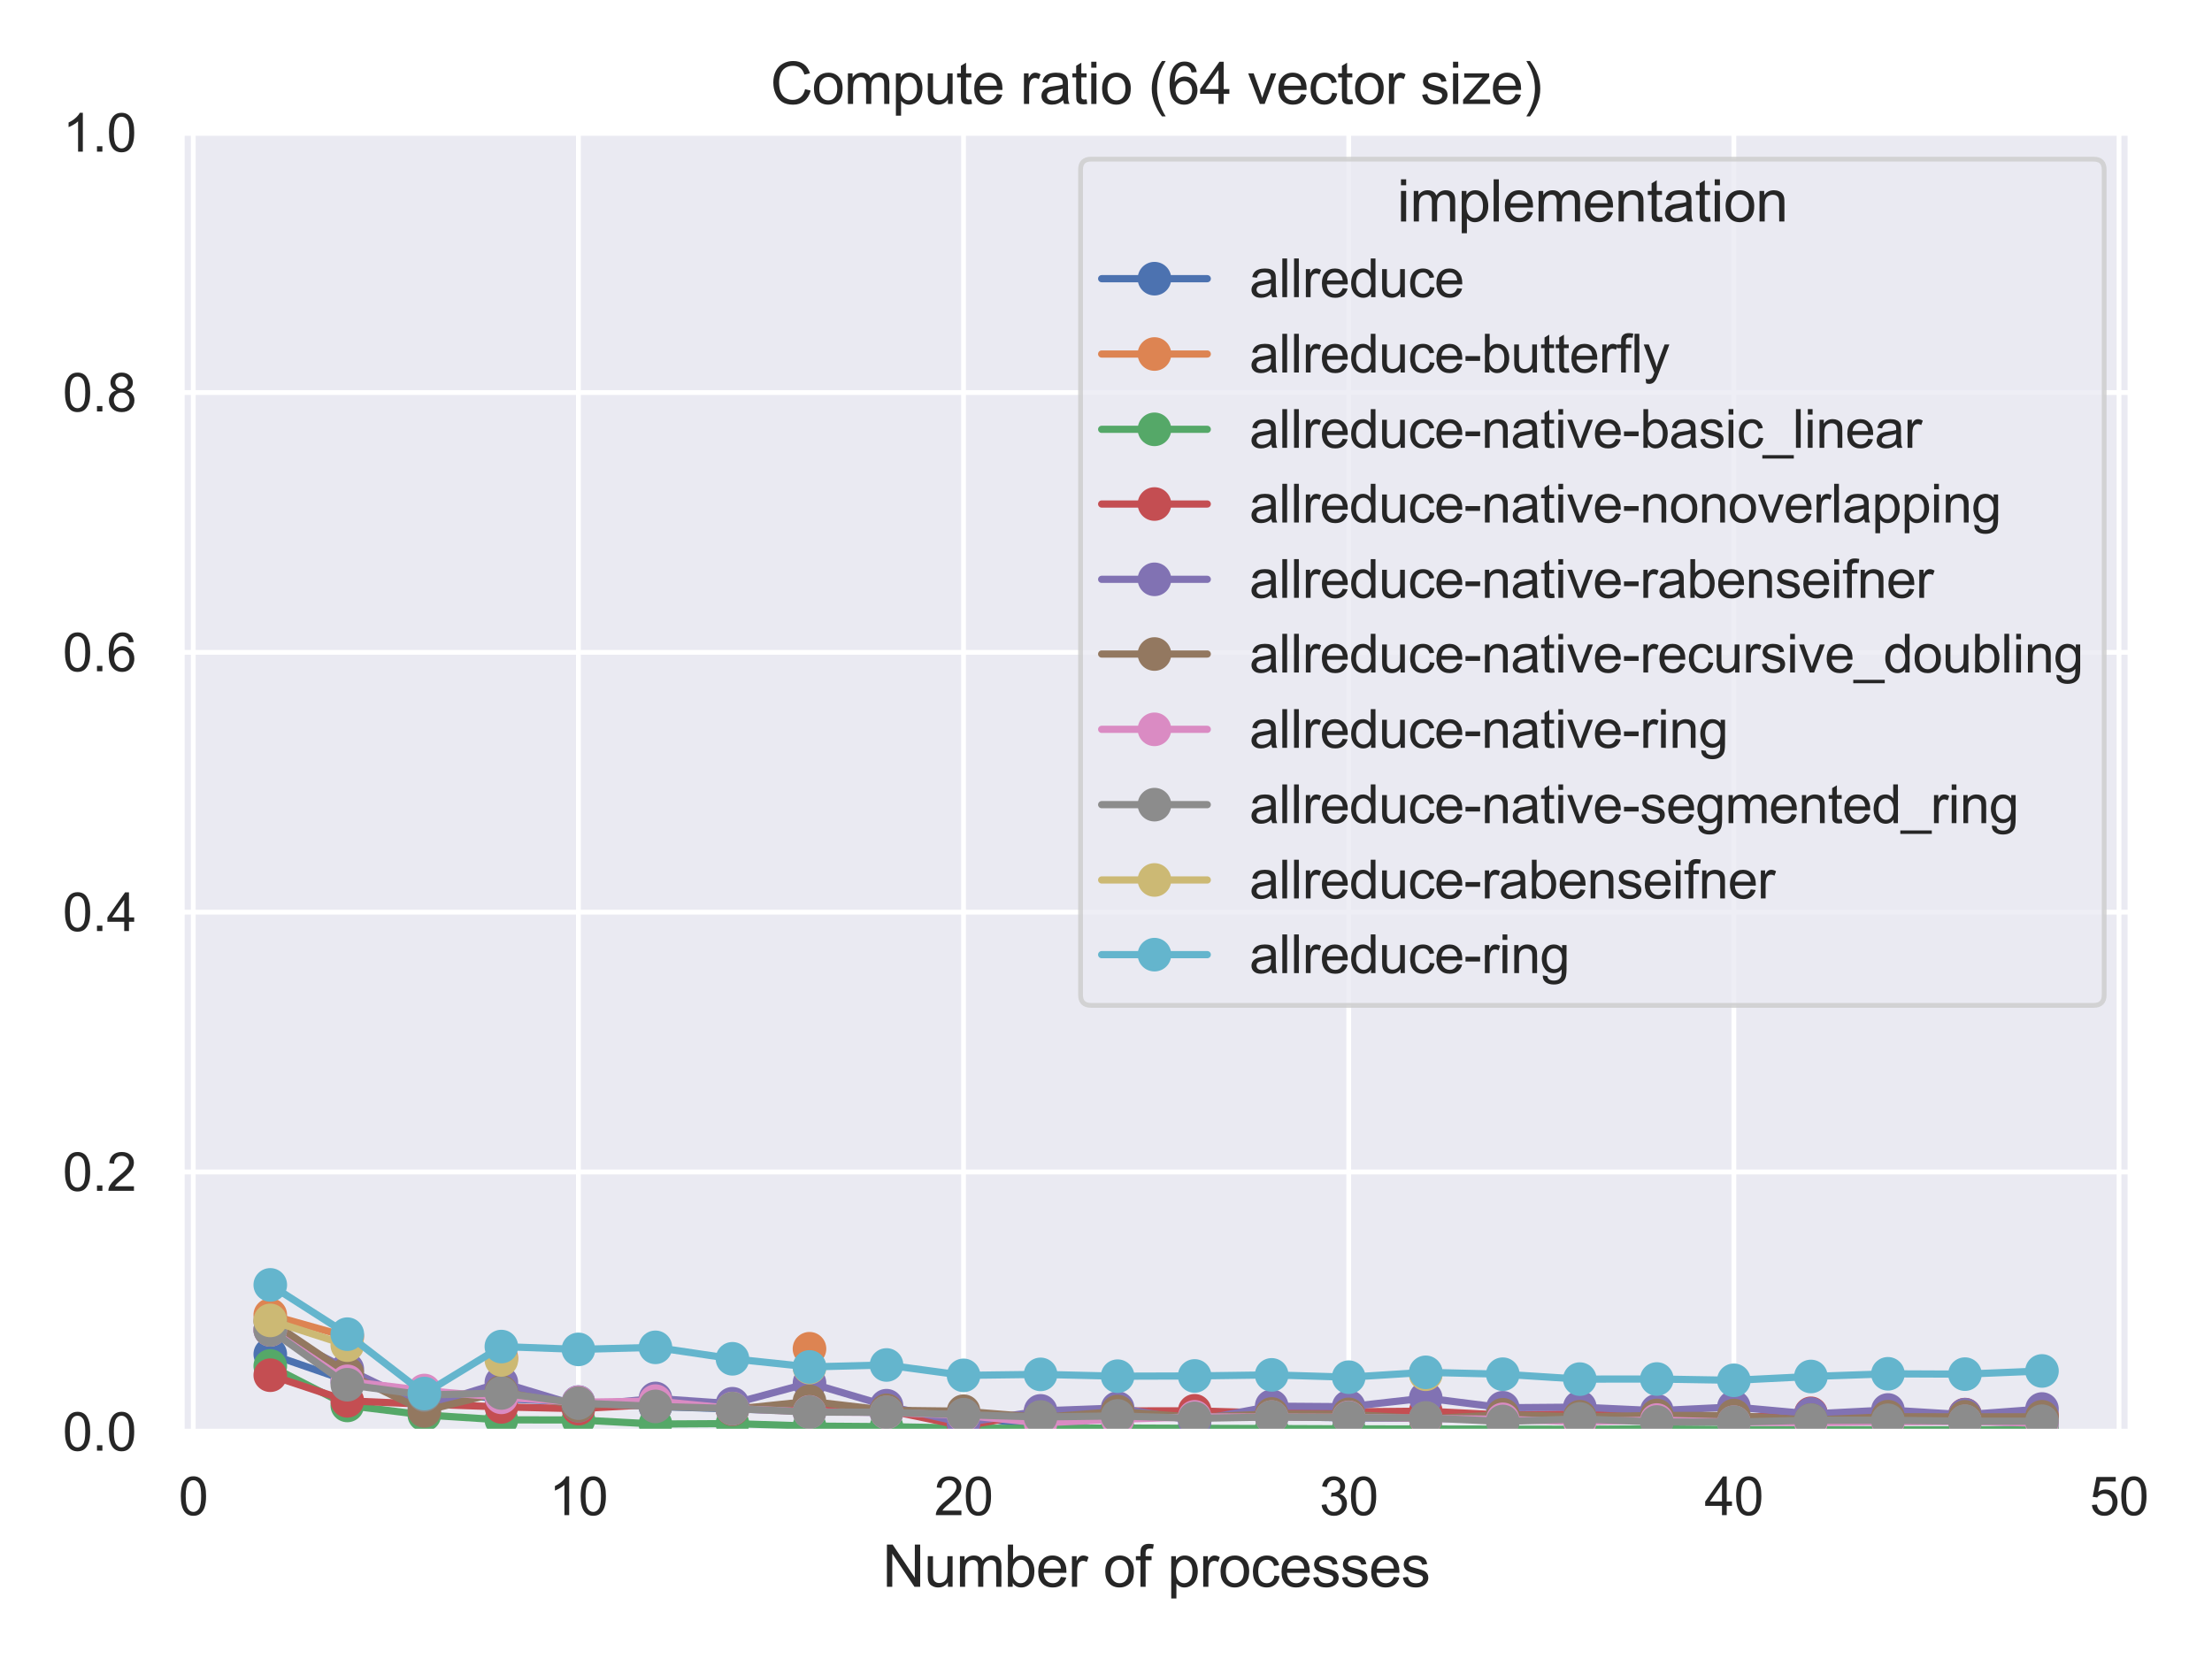 <?xml version="1.0" encoding="utf-8" standalone="no"?>
<!DOCTYPE svg PUBLIC "-//W3C//DTD SVG 1.1//EN"
  "http://www.w3.org/Graphics/SVG/1.1/DTD/svg11.dtd">
<svg height="345.6pt" version="1.1" viewBox="0 0 460.8 345.6" width="460.8pt" xmlns="http://www.w3.org/2000/svg" xmlns:xlink="http://www.w3.org/1999/xlink">
 <defs>
  <style type="text/css">*{stroke-linecap:butt;stroke-linejoin:round;}</style>
 </defs>
 <g id="figure_1">
  <g id="patch_1">
   <path d="M 0 345.6 
L 460.8 345.6 
L 460.8 0 
L 0 0 
z
" style="fill:#ffffff;"/>
  </g>
  <g id="axes_1">
   <g id="patch_2">
    <path d="M 37.85 298.26 
L 443.837 298.26 
L 443.837 27.656 
L 37.85 27.656 
z
" style="fill:#eaeaf2;"/>
   </g>
   <g id="matplotlib.axis_1">
    <g id="xtick_1">
     <g id="line2d_1">
      <path clip-path="url(#pae4c2529f2)" d="M 40.257 298.26 
L 40.257 27.656 
" style="fill:none;stroke:#ffffff;stroke-linecap:round;"/>
     </g>
     <g id="text_1">
      <!-- 0 -->
      <g style="fill:#262626;" transform="translate(37.199 315.634)scale(0.11 -0.11)">
       <defs>
        <path d="M 266 2259 
Q 266 3072 433 3567 
Q 600 4063 929 4331 
Q 1259 4600 1759 4600 
Q 2128 4600 2406 4451 
Q 2684 4303 2865 4023 
Q 3047 3744 3150 3342 
Q 3253 2941 3253 2259 
Q 3253 1453 3087 958 
Q 2922 463 2592 192 
Q 2263 -78 1759 -78 
Q 1097 -78 719 397 
Q 266 969 266 2259 
z
M 844 2259 
Q 844 1131 1108 757 
Q 1372 384 1759 384 
Q 2147 384 2411 759 
Q 2675 1134 2675 2259 
Q 2675 3391 2411 3762 
Q 2147 4134 1753 4134 
Q 1366 4134 1134 3806 
Q 844 3388 844 2259 
z
" id="ArialMT-30" transform="scale(0.016)"/>
       </defs>
       <use xlink:href="#ArialMT-30"/>
      </g>
     </g>
    </g>
    <g id="xtick_2">
     <g id="line2d_2">
      <path clip-path="url(#pae4c2529f2)" d="M 120.492 298.26 
L 120.492 27.656 
" style="fill:none;stroke:#ffffff;stroke-linecap:round;"/>
     </g>
     <g id="text_2">
      <!-- 10 -->
      <g style="fill:#262626;" transform="translate(114.375 315.634)scale(0.11 -0.11)">
       <defs>
        <path d="M 2384 0 
L 1822 0 
L 1822 3584 
Q 1619 3391 1289 3197 
Q 959 3003 697 2906 
L 697 3450 
Q 1169 3672 1522 3987 
Q 1875 4303 2022 4600 
L 2384 4600 
L 2384 0 
z
" id="ArialMT-31" transform="scale(0.016)"/>
       </defs>
       <use xlink:href="#ArialMT-31"/>
       <use x="55.615" xlink:href="#ArialMT-30"/>
      </g>
     </g>
    </g>
    <g id="xtick_3">
     <g id="line2d_3">
      <path clip-path="url(#pae4c2529f2)" d="M 200.726 298.26 
L 200.726 27.656 
" style="fill:none;stroke:#ffffff;stroke-linecap:round;"/>
     </g>
     <g id="text_3">
      <!-- 20 -->
      <g style="fill:#262626;" transform="translate(194.609 315.634)scale(0.11 -0.11)">
       <defs>
        <path d="M 3222 541 
L 3222 0 
L 194 0 
Q 188 203 259 391 
Q 375 700 629 1000 
Q 884 1300 1366 1694 
Q 2113 2306 2375 2664 
Q 2638 3022 2638 3341 
Q 2638 3675 2398 3904 
Q 2159 4134 1775 4134 
Q 1369 4134 1125 3890 
Q 881 3647 878 3216 
L 300 3275 
Q 359 3922 746 4261 
Q 1134 4600 1788 4600 
Q 2447 4600 2831 4234 
Q 3216 3869 3216 3328 
Q 3216 3053 3103 2787 
Q 2991 2522 2730 2228 
Q 2469 1934 1863 1422 
Q 1356 997 1212 845 
Q 1069 694 975 541 
L 3222 541 
z
" id="ArialMT-32" transform="scale(0.016)"/>
       </defs>
       <use xlink:href="#ArialMT-32"/>
       <use x="55.615" xlink:href="#ArialMT-30"/>
      </g>
     </g>
    </g>
    <g id="xtick_4">
     <g id="line2d_4">
      <path clip-path="url(#pae4c2529f2)" d="M 280.961 298.26 
L 280.961 27.656 
" style="fill:none;stroke:#ffffff;stroke-linecap:round;"/>
     </g>
     <g id="text_4">
      <!-- 30 -->
      <g style="fill:#262626;" transform="translate(274.844 315.634)scale(0.11 -0.11)">
       <defs>
        <path d="M 269 1209 
L 831 1284 
Q 928 806 1161 595 
Q 1394 384 1728 384 
Q 2125 384 2398 659 
Q 2672 934 2672 1341 
Q 2672 1728 2419 1979 
Q 2166 2231 1775 2231 
Q 1616 2231 1378 2169 
L 1441 2663 
Q 1497 2656 1531 2656 
Q 1891 2656 2178 2843 
Q 2466 3031 2466 3422 
Q 2466 3731 2256 3934 
Q 2047 4138 1716 4138 
Q 1388 4138 1169 3931 
Q 950 3725 888 3313 
L 325 3413 
Q 428 3978 793 4289 
Q 1159 4600 1703 4600 
Q 2078 4600 2393 4439 
Q 2709 4278 2876 4000 
Q 3044 3722 3044 3409 
Q 3044 3113 2884 2869 
Q 2725 2625 2413 2481 
Q 2819 2388 3044 2092 
Q 3269 1797 3269 1353 
Q 3269 753 2831 336 
Q 2394 -81 1725 -81 
Q 1122 -81 723 278 
Q 325 638 269 1209 
z
" id="ArialMT-33" transform="scale(0.016)"/>
       </defs>
       <use xlink:href="#ArialMT-33"/>
       <use x="55.615" xlink:href="#ArialMT-30"/>
      </g>
     </g>
    </g>
    <g id="xtick_5">
     <g id="line2d_5">
      <path clip-path="url(#pae4c2529f2)" d="M 361.196 298.26 
L 361.196 27.656 
" style="fill:none;stroke:#ffffff;stroke-linecap:round;"/>
     </g>
     <g id="text_5">
      <!-- 40 -->
      <g style="fill:#262626;" transform="translate(355.079 315.634)scale(0.11 -0.11)">
       <defs>
        <path d="M 2069 0 
L 2069 1097 
L 81 1097 
L 81 1613 
L 2172 4581 
L 2631 4581 
L 2631 1613 
L 3250 1613 
L 3250 1097 
L 2631 1097 
L 2631 0 
L 2069 0 
z
M 2069 1613 
L 2069 3678 
L 634 1613 
L 2069 1613 
z
" id="ArialMT-34" transform="scale(0.016)"/>
       </defs>
       <use xlink:href="#ArialMT-34"/>
       <use x="55.615" xlink:href="#ArialMT-30"/>
      </g>
     </g>
    </g>
    <g id="xtick_6">
     <g id="line2d_6">
      <path clip-path="url(#pae4c2529f2)" d="M 441.43 298.26 
L 441.43 27.656 
" style="fill:none;stroke:#ffffff;stroke-linecap:round;"/>
     </g>
     <g id="text_6">
      <!-- 50 -->
      <g style="fill:#262626;" transform="translate(435.313 315.634)scale(0.11 -0.11)">
       <defs>
        <path d="M 266 1200 
L 856 1250 
Q 922 819 1161 601 
Q 1400 384 1738 384 
Q 2144 384 2425 690 
Q 2706 997 2706 1503 
Q 2706 1984 2436 2262 
Q 2166 2541 1728 2541 
Q 1456 2541 1237 2417 
Q 1019 2294 894 2097 
L 366 2166 
L 809 4519 
L 3088 4519 
L 3088 3981 
L 1259 3981 
L 1013 2750 
Q 1425 3038 1878 3038 
Q 2478 3038 2890 2622 
Q 3303 2206 3303 1553 
Q 3303 931 2941 478 
Q 2500 -78 1738 -78 
Q 1113 -78 717 272 
Q 322 622 266 1200 
z
" id="ArialMT-35" transform="scale(0.016)"/>
       </defs>
       <use xlink:href="#ArialMT-35"/>
       <use x="55.615" xlink:href="#ArialMT-30"/>
      </g>
     </g>
    </g>
    <g id="text_7">
     <!-- Number of processes -->
     <g style="fill:#262626;" transform="translate(183.824 330.555)scale(0.12 -0.12)">
      <defs>
       <path d="M 488 0 
L 488 4581 
L 1109 4581 
L 3516 984 
L 3516 4581 
L 4097 4581 
L 4097 0 
L 3475 0 
L 1069 3600 
L 1069 0 
L 488 0 
z
" id="ArialMT-4e" transform="scale(0.016)"/>
       <path d="M 2597 0 
L 2597 488 
Q 2209 -75 1544 -75 
Q 1250 -75 995 37 
Q 741 150 617 320 
Q 494 491 444 738 
Q 409 903 409 1263 
L 409 3319 
L 972 3319 
L 972 1478 
Q 972 1038 1006 884 
Q 1059 663 1231 536 
Q 1403 409 1656 409 
Q 1909 409 2131 539 
Q 2353 669 2445 892 
Q 2538 1116 2538 1541 
L 2538 3319 
L 3100 3319 
L 3100 0 
L 2597 0 
z
" id="ArialMT-75" transform="scale(0.016)"/>
       <path d="M 422 0 
L 422 3319 
L 925 3319 
L 925 2853 
Q 1081 3097 1340 3245 
Q 1600 3394 1931 3394 
Q 2300 3394 2536 3241 
Q 2772 3088 2869 2813 
Q 3263 3394 3894 3394 
Q 4388 3394 4653 3120 
Q 4919 2847 4919 2278 
L 4919 0 
L 4359 0 
L 4359 2091 
Q 4359 2428 4304 2576 
Q 4250 2725 4106 2815 
Q 3963 2906 3769 2906 
Q 3419 2906 3187 2673 
Q 2956 2441 2956 1928 
L 2956 0 
L 2394 0 
L 2394 2156 
Q 2394 2531 2256 2718 
Q 2119 2906 1806 2906 
Q 1569 2906 1367 2781 
Q 1166 2656 1075 2415 
Q 984 2175 984 1722 
L 984 0 
L 422 0 
z
" id="ArialMT-6d" transform="scale(0.016)"/>
       <path d="M 941 0 
L 419 0 
L 419 4581 
L 981 4581 
L 981 2947 
Q 1338 3394 1891 3394 
Q 2197 3394 2470 3270 
Q 2744 3147 2920 2923 
Q 3097 2700 3197 2384 
Q 3297 2069 3297 1709 
Q 3297 856 2875 390 
Q 2453 -75 1863 -75 
Q 1275 -75 941 416 
L 941 0 
z
M 934 1684 
Q 934 1088 1097 822 
Q 1363 388 1816 388 
Q 2184 388 2453 708 
Q 2722 1028 2722 1663 
Q 2722 2313 2464 2622 
Q 2206 2931 1841 2931 
Q 1472 2931 1203 2611 
Q 934 2291 934 1684 
z
" id="ArialMT-62" transform="scale(0.016)"/>
       <path d="M 2694 1069 
L 3275 997 
Q 3138 488 2766 206 
Q 2394 -75 1816 -75 
Q 1088 -75 661 373 
Q 234 822 234 1631 
Q 234 2469 665 2931 
Q 1097 3394 1784 3394 
Q 2450 3394 2872 2941 
Q 3294 2488 3294 1666 
Q 3294 1616 3291 1516 
L 816 1516 
Q 847 969 1125 678 
Q 1403 388 1819 388 
Q 2128 388 2347 550 
Q 2566 713 2694 1069 
z
M 847 1978 
L 2700 1978 
Q 2663 2397 2488 2606 
Q 2219 2931 1791 2931 
Q 1403 2931 1139 2672 
Q 875 2413 847 1978 
z
" id="ArialMT-65" transform="scale(0.016)"/>
       <path d="M 416 0 
L 416 3319 
L 922 3319 
L 922 2816 
Q 1116 3169 1280 3281 
Q 1444 3394 1641 3394 
Q 1925 3394 2219 3213 
L 2025 2691 
Q 1819 2813 1613 2813 
Q 1428 2813 1281 2702 
Q 1134 2591 1072 2394 
Q 978 2094 978 1738 
L 978 0 
L 416 0 
z
" id="ArialMT-72" transform="scale(0.016)"/>
       <path id="ArialMT-20" transform="scale(0.016)"/>
       <path d="M 213 1659 
Q 213 2581 725 3025 
Q 1153 3394 1769 3394 
Q 2453 3394 2887 2945 
Q 3322 2497 3322 1706 
Q 3322 1066 3130 698 
Q 2938 331 2570 128 
Q 2203 -75 1769 -75 
Q 1072 -75 642 372 
Q 213 819 213 1659 
z
M 791 1659 
Q 791 1022 1069 705 
Q 1347 388 1769 388 
Q 2188 388 2466 706 
Q 2744 1025 2744 1678 
Q 2744 2294 2464 2611 
Q 2184 2928 1769 2928 
Q 1347 2928 1069 2612 
Q 791 2297 791 1659 
z
" id="ArialMT-6f" transform="scale(0.016)"/>
       <path d="M 556 0 
L 556 2881 
L 59 2881 
L 59 3319 
L 556 3319 
L 556 3672 
Q 556 4006 616 4169 
Q 697 4388 901 4523 
Q 1106 4659 1475 4659 
Q 1713 4659 2000 4603 
L 1916 4113 
Q 1741 4144 1584 4144 
Q 1328 4144 1222 4034 
Q 1116 3925 1116 3625 
L 1116 3319 
L 1763 3319 
L 1763 2881 
L 1116 2881 
L 1116 0 
L 556 0 
z
" id="ArialMT-66" transform="scale(0.016)"/>
       <path d="M 422 -1272 
L 422 3319 
L 934 3319 
L 934 2888 
Q 1116 3141 1344 3267 
Q 1572 3394 1897 3394 
Q 2322 3394 2647 3175 
Q 2972 2956 3137 2557 
Q 3303 2159 3303 1684 
Q 3303 1175 3120 767 
Q 2938 359 2589 142 
Q 2241 -75 1856 -75 
Q 1575 -75 1351 44 
Q 1128 163 984 344 
L 984 -1272 
L 422 -1272 
z
M 931 1641 
Q 931 1000 1190 694 
Q 1450 388 1819 388 
Q 2194 388 2461 705 
Q 2728 1022 2728 1688 
Q 2728 2322 2467 2637 
Q 2206 2953 1844 2953 
Q 1484 2953 1207 2617 
Q 931 2281 931 1641 
z
" id="ArialMT-70" transform="scale(0.016)"/>
       <path d="M 2588 1216 
L 3141 1144 
Q 3050 572 2676 248 
Q 2303 -75 1759 -75 
Q 1078 -75 664 370 
Q 250 816 250 1647 
Q 250 2184 428 2587 
Q 606 2991 970 3192 
Q 1334 3394 1763 3394 
Q 2303 3394 2647 3120 
Q 2991 2847 3088 2344 
L 2541 2259 
Q 2463 2594 2264 2762 
Q 2066 2931 1784 2931 
Q 1359 2931 1093 2626 
Q 828 2322 828 1663 
Q 828 994 1084 691 
Q 1341 388 1753 388 
Q 2084 388 2306 591 
Q 2528 794 2588 1216 
z
" id="ArialMT-63" transform="scale(0.016)"/>
       <path d="M 197 991 
L 753 1078 
Q 800 744 1014 566 
Q 1228 388 1613 388 
Q 2000 388 2187 545 
Q 2375 703 2375 916 
Q 2375 1106 2209 1216 
Q 2094 1291 1634 1406 
Q 1016 1563 777 1677 
Q 538 1791 414 1992 
Q 291 2194 291 2438 
Q 291 2659 392 2848 
Q 494 3038 669 3163 
Q 800 3259 1026 3326 
Q 1253 3394 1513 3394 
Q 1903 3394 2198 3281 
Q 2494 3169 2634 2976 
Q 2775 2784 2828 2463 
L 2278 2388 
Q 2241 2644 2061 2787 
Q 1881 2931 1553 2931 
Q 1166 2931 1000 2803 
Q 834 2675 834 2503 
Q 834 2394 903 2306 
Q 972 2216 1119 2156 
Q 1203 2125 1616 2013 
Q 2213 1853 2448 1751 
Q 2684 1650 2818 1456 
Q 2953 1263 2953 975 
Q 2953 694 2789 445 
Q 2625 197 2315 61 
Q 2006 -75 1616 -75 
Q 969 -75 630 194 
Q 291 463 197 991 
z
" id="ArialMT-73" transform="scale(0.016)"/>
      </defs>
      <use xlink:href="#ArialMT-4e"/>
      <use x="72.217" xlink:href="#ArialMT-75"/>
      <use x="127.832" xlink:href="#ArialMT-6d"/>
      <use x="211.133" xlink:href="#ArialMT-62"/>
      <use x="266.748" xlink:href="#ArialMT-65"/>
      <use x="322.363" xlink:href="#ArialMT-72"/>
      <use x="355.664" xlink:href="#ArialMT-20"/>
      <use x="383.447" xlink:href="#ArialMT-6f"/>
      <use x="439.062" xlink:href="#ArialMT-66"/>
      <use x="466.846" xlink:href="#ArialMT-20"/>
      <use x="494.629" xlink:href="#ArialMT-70"/>
      <use x="550.244" xlink:href="#ArialMT-72"/>
      <use x="583.545" xlink:href="#ArialMT-6f"/>
      <use x="639.16" xlink:href="#ArialMT-63"/>
      <use x="689.16" xlink:href="#ArialMT-65"/>
      <use x="744.775" xlink:href="#ArialMT-73"/>
      <use x="794.775" xlink:href="#ArialMT-73"/>
      <use x="844.775" xlink:href="#ArialMT-65"/>
      <use x="900.391" xlink:href="#ArialMT-73"/>
     </g>
    </g>
   </g>
   <g id="matplotlib.axis_2">
    <g id="ytick_1">
     <g id="line2d_7">
      <path clip-path="url(#pae4c2529f2)" d="M 37.85 298.26 
L 443.837 298.26 
" style="fill:none;stroke:#ffffff;stroke-linecap:round;"/>
     </g>
     <g id="text_8">
      <!-- 0.0 -->
      <g style="fill:#262626;" transform="translate(13.06 302.197)scale(0.11 -0.11)">
       <defs>
        <path d="M 581 0 
L 581 641 
L 1222 641 
L 1222 0 
L 581 0 
z
" id="ArialMT-2e" transform="scale(0.016)"/>
       </defs>
       <use xlink:href="#ArialMT-30"/>
       <use x="55.615" xlink:href="#ArialMT-2e"/>
       <use x="83.398" xlink:href="#ArialMT-30"/>
      </g>
     </g>
    </g>
    <g id="ytick_2">
     <g id="line2d_8">
      <path clip-path="url(#pae4c2529f2)" d="M 37.85 244.139 
L 443.837 244.139 
" style="fill:none;stroke:#ffffff;stroke-linecap:round;"/>
     </g>
     <g id="text_9">
      <!-- 0.2 -->
      <g style="fill:#262626;" transform="translate(13.06 248.076)scale(0.11 -0.11)">
       <use xlink:href="#ArialMT-30"/>
       <use x="55.615" xlink:href="#ArialMT-2e"/>
       <use x="83.398" xlink:href="#ArialMT-32"/>
      </g>
     </g>
    </g>
    <g id="ytick_3">
     <g id="line2d_9">
      <path clip-path="url(#pae4c2529f2)" d="M 37.85 190.018 
L 443.837 190.018 
" style="fill:none;stroke:#ffffff;stroke-linecap:round;"/>
     </g>
     <g id="text_10">
      <!-- 0.4 -->
      <g style="fill:#262626;" transform="translate(13.06 193.955)scale(0.11 -0.11)">
       <use xlink:href="#ArialMT-30"/>
       <use x="55.615" xlink:href="#ArialMT-2e"/>
       <use x="83.398" xlink:href="#ArialMT-34"/>
      </g>
     </g>
    </g>
    <g id="ytick_4">
     <g id="line2d_10">
      <path clip-path="url(#pae4c2529f2)" d="M 37.85 135.898 
L 443.837 135.898 
" style="fill:none;stroke:#ffffff;stroke-linecap:round;"/>
     </g>
     <g id="text_11">
      <!-- 0.6 -->
      <g style="fill:#262626;" transform="translate(13.06 139.835)scale(0.11 -0.11)">
       <defs>
        <path d="M 3184 3459 
L 2625 3416 
Q 2550 3747 2413 3897 
Q 2184 4138 1850 4138 
Q 1581 4138 1378 3988 
Q 1113 3794 959 3422 
Q 806 3050 800 2363 
Q 1003 2672 1297 2822 
Q 1591 2972 1913 2972 
Q 2475 2972 2870 2558 
Q 3266 2144 3266 1488 
Q 3266 1056 3080 686 
Q 2894 316 2569 119 
Q 2244 -78 1831 -78 
Q 1128 -78 684 439 
Q 241 956 241 2144 
Q 241 3472 731 4075 
Q 1159 4600 1884 4600 
Q 2425 4600 2770 4297 
Q 3116 3994 3184 3459 
z
M 888 1484 
Q 888 1194 1011 928 
Q 1134 663 1356 523 
Q 1578 384 1822 384 
Q 2178 384 2434 671 
Q 2691 959 2691 1453 
Q 2691 1928 2437 2201 
Q 2184 2475 1800 2475 
Q 1419 2475 1153 2201 
Q 888 1928 888 1484 
z
" id="ArialMT-36" transform="scale(0.016)"/>
       </defs>
       <use xlink:href="#ArialMT-30"/>
       <use x="55.615" xlink:href="#ArialMT-2e"/>
       <use x="83.398" xlink:href="#ArialMT-36"/>
      </g>
     </g>
    </g>
    <g id="ytick_5">
     <g id="line2d_11">
      <path clip-path="url(#pae4c2529f2)" d="M 37.85 81.777 
L 443.837 81.777 
" style="fill:none;stroke:#ffffff;stroke-linecap:round;"/>
     </g>
     <g id="text_12">
      <!-- 0.8 -->
      <g style="fill:#262626;" transform="translate(13.06 85.714)scale(0.11 -0.11)">
       <defs>
        <path d="M 1131 2484 
Q 781 2613 612 2850 
Q 444 3088 444 3419 
Q 444 3919 803 4259 
Q 1163 4600 1759 4600 
Q 2359 4600 2725 4251 
Q 3091 3903 3091 3403 
Q 3091 3084 2923 2848 
Q 2756 2613 2416 2484 
Q 2838 2347 3058 2040 
Q 3278 1734 3278 1309 
Q 3278 722 2862 322 
Q 2447 -78 1769 -78 
Q 1091 -78 675 323 
Q 259 725 259 1325 
Q 259 1772 486 2073 
Q 713 2375 1131 2484 
z
M 1019 3438 
Q 1019 3113 1228 2906 
Q 1438 2700 1772 2700 
Q 2097 2700 2305 2904 
Q 2513 3109 2513 3406 
Q 2513 3716 2298 3927 
Q 2084 4138 1766 4138 
Q 1444 4138 1231 3931 
Q 1019 3725 1019 3438 
z
M 838 1322 
Q 838 1081 952 856 
Q 1066 631 1291 507 
Q 1516 384 1775 384 
Q 2178 384 2440 643 
Q 2703 903 2703 1303 
Q 2703 1709 2433 1975 
Q 2163 2241 1756 2241 
Q 1359 2241 1098 1978 
Q 838 1716 838 1322 
z
" id="ArialMT-38" transform="scale(0.016)"/>
       </defs>
       <use xlink:href="#ArialMT-30"/>
       <use x="55.615" xlink:href="#ArialMT-2e"/>
       <use x="83.398" xlink:href="#ArialMT-38"/>
      </g>
     </g>
    </g>
    <g id="ytick_6">
     <g id="line2d_12">
      <path clip-path="url(#pae4c2529f2)" d="M 37.85 27.656 
L 443.837 27.656 
" style="fill:none;stroke:#ffffff;stroke-linecap:round;"/>
     </g>
     <g id="text_13">
      <!-- 1.0 -->
      <g style="fill:#262626;" transform="translate(13.06 31.593)scale(0.11 -0.11)">
       <use xlink:href="#ArialMT-31"/>
       <use x="55.615" xlink:href="#ArialMT-2e"/>
       <use x="83.398" xlink:href="#ArialMT-30"/>
      </g>
     </g>
    </g>
   </g>
   <g id="line2d_13">
    <path clip-path="url(#pae4c2529f2)" d="M 56.304 282.105 
L 72.351 287.648 
L 88.398 289.997 
L 104.445 291.366 
L 120.492 292.075 
L 136.539 293.006 
L 152.586 293.512 
L 168.632 293.982 
L 184.679 294.266 
L 200.726 294.688 
L 216.773 297.322 
L 232.82 295.005 
L 248.867 294.945 
L 264.914 295.127 
L 280.961 295.358 
L 297.008 295.485 
L 313.055 295.495 
L 329.102 295.707 
L 345.149 295.841 
L 361.196 295.743 
L 377.243 295.792 
L 393.289 295.922 
L 409.336 295.988 
L 425.383 296.54 
" style="fill:none;stroke:#4c72b0;stroke-linecap:round;stroke-width:1.5;"/>
    <defs>
     <path d="M 0 3 
C 0.796 3 1.559 2.684 2.121 2.121 
C 2.684 1.559 3 0.796 3 0 
C 3 -0.796 2.684 -1.559 2.121 -2.121 
C 1.559 -2.684 0.796 -3 0 -3 
C -0.796 -3 -1.559 -2.684 -2.121 -2.121 
C -2.684 -1.559 -3 -0.796 -3 0 
C -3 0.796 -2.684 1.559 -2.121 2.121 
C -1.559 2.684 -0.796 3 0 3 
z
" id="m50ec1d99c0" style="stroke:#4c72b0;"/>
    </defs>
    <g clip-path="url(#pae4c2529f2)">
     <use style="fill:#4c72b0;stroke:#4c72b0;" x="56.304" xlink:href="#m50ec1d99c0" y="282.105"/>
     <use style="fill:#4c72b0;stroke:#4c72b0;" x="72.351" xlink:href="#m50ec1d99c0" y="287.648"/>
     <use style="fill:#4c72b0;stroke:#4c72b0;" x="88.398" xlink:href="#m50ec1d99c0" y="289.997"/>
     <use style="fill:#4c72b0;stroke:#4c72b0;" x="104.445" xlink:href="#m50ec1d99c0" y="291.366"/>
     <use style="fill:#4c72b0;stroke:#4c72b0;" x="120.492" xlink:href="#m50ec1d99c0" y="292.075"/>
     <use style="fill:#4c72b0;stroke:#4c72b0;" x="136.539" xlink:href="#m50ec1d99c0" y="293.006"/>
     <use style="fill:#4c72b0;stroke:#4c72b0;" x="152.586" xlink:href="#m50ec1d99c0" y="293.512"/>
     <use style="fill:#4c72b0;stroke:#4c72b0;" x="168.632" xlink:href="#m50ec1d99c0" y="293.982"/>
     <use style="fill:#4c72b0;stroke:#4c72b0;" x="184.679" xlink:href="#m50ec1d99c0" y="294.266"/>
     <use style="fill:#4c72b0;stroke:#4c72b0;" x="200.726" xlink:href="#m50ec1d99c0" y="294.688"/>
     <use style="fill:#4c72b0;stroke:#4c72b0;" x="216.773" xlink:href="#m50ec1d99c0" y="297.322"/>
     <use style="fill:#4c72b0;stroke:#4c72b0;" x="232.82" xlink:href="#m50ec1d99c0" y="295.005"/>
     <use style="fill:#4c72b0;stroke:#4c72b0;" x="248.867" xlink:href="#m50ec1d99c0" y="294.945"/>
     <use style="fill:#4c72b0;stroke:#4c72b0;" x="264.914" xlink:href="#m50ec1d99c0" y="295.127"/>
     <use style="fill:#4c72b0;stroke:#4c72b0;" x="280.961" xlink:href="#m50ec1d99c0" y="295.358"/>
     <use style="fill:#4c72b0;stroke:#4c72b0;" x="297.008" xlink:href="#m50ec1d99c0" y="295.485"/>
     <use style="fill:#4c72b0;stroke:#4c72b0;" x="313.055" xlink:href="#m50ec1d99c0" y="295.495"/>
     <use style="fill:#4c72b0;stroke:#4c72b0;" x="329.102" xlink:href="#m50ec1d99c0" y="295.707"/>
     <use style="fill:#4c72b0;stroke:#4c72b0;" x="345.149" xlink:href="#m50ec1d99c0" y="295.841"/>
     <use style="fill:#4c72b0;stroke:#4c72b0;" x="361.196" xlink:href="#m50ec1d99c0" y="295.743"/>
     <use style="fill:#4c72b0;stroke:#4c72b0;" x="377.243" xlink:href="#m50ec1d99c0" y="295.792"/>
     <use style="fill:#4c72b0;stroke:#4c72b0;" x="393.289" xlink:href="#m50ec1d99c0" y="295.922"/>
     <use style="fill:#4c72b0;stroke:#4c72b0;" x="409.336" xlink:href="#m50ec1d99c0" y="295.988"/>
     <use style="fill:#4c72b0;stroke:#4c72b0;" x="425.383" xlink:href="#m50ec1d99c0" y="296.54"/>
    </g>
   </g>
   <g id="line2d_14">
    <path clip-path="url(#pae4c2529f2)" d="M 56.304 273.933 
L 72.351 278.46 
M 104.445 282.86 
M 168.632 280.969 
M 297.008 286.083 
" style="fill:none;stroke:#dd8452;stroke-linecap:round;stroke-width:1.5;"/>
    <defs>
     <path d="M 0 3 
C 0.796 3 1.559 2.684 2.121 2.121 
C 2.684 1.559 3 0.796 3 0 
C 3 -0.796 2.684 -1.559 2.121 -2.121 
C 1.559 -2.684 0.796 -3 0 -3 
C -0.796 -3 -1.559 -2.684 -2.121 -2.121 
C -2.684 -1.559 -3 -0.796 -3 0 
C -3 0.796 -2.684 1.559 -2.121 2.121 
C -1.559 2.684 -0.796 3 0 3 
z
" id="m5e5435bee2" style="stroke:#dd8452;"/>
    </defs>
    <g clip-path="url(#pae4c2529f2)">
     <use style="fill:#dd8452;stroke:#dd8452;" x="56.304" xlink:href="#m5e5435bee2" y="273.933"/>
     <use style="fill:#dd8452;stroke:#dd8452;" x="72.351" xlink:href="#m5e5435bee2" y="278.46"/>
     <use style="fill:#dd8452;stroke:#dd8452;" x="104.445" xlink:href="#m5e5435bee2" y="282.86"/>
     <use style="fill:#dd8452;stroke:#dd8452;" x="168.632" xlink:href="#m5e5435bee2" y="280.969"/>
     <use style="fill:#dd8452;stroke:#dd8452;" x="297.008" xlink:href="#m5e5435bee2" y="286.083"/>
    </g>
   </g>
   <g id="line2d_15">
    <path clip-path="url(#pae4c2529f2)" d="M 56.304 284.559 
L 72.351 292.779 
L 88.398 294.757 
L 104.445 295.783 
L 120.492 295.8 
L 136.539 296.652 
L 152.586 296.559 
L 168.632 297.076 
L 184.679 297.197 
L 200.726 297.477 
L 216.773 297.573 
L 232.82 297.479 
L 248.867 297.545 
L 264.914 297.593 
L 280.961 297.656 
L 297.008 297.688 
L 313.055 297.716 
L 329.102 297.742 
L 345.149 297.653 
L 361.196 297.8 
L 377.243 297.829 
L 393.289 297.842 
L 409.336 297.86 
L 425.383 297.777 
" style="fill:none;stroke:#55a868;stroke-linecap:round;stroke-width:1.5;"/>
    <defs>
     <path d="M 0 3 
C 0.796 3 1.559 2.684 2.121 2.121 
C 2.684 1.559 3 0.796 3 0 
C 3 -0.796 2.684 -1.559 2.121 -2.121 
C 1.559 -2.684 0.796 -3 0 -3 
C -0.796 -3 -1.559 -2.684 -2.121 -2.121 
C -2.684 -1.559 -3 -0.796 -3 0 
C -3 0.796 -2.684 1.559 -2.121 2.121 
C -1.559 2.684 -0.796 3 0 3 
z
" id="m720dfce8e6" style="stroke:#55a868;"/>
    </defs>
    <g clip-path="url(#pae4c2529f2)">
     <use style="fill:#55a868;stroke:#55a868;" x="56.304" xlink:href="#m720dfce8e6" y="284.559"/>
     <use style="fill:#55a868;stroke:#55a868;" x="72.351" xlink:href="#m720dfce8e6" y="292.779"/>
     <use style="fill:#55a868;stroke:#55a868;" x="88.398" xlink:href="#m720dfce8e6" y="294.757"/>
     <use style="fill:#55a868;stroke:#55a868;" x="104.445" xlink:href="#m720dfce8e6" y="295.783"/>
     <use style="fill:#55a868;stroke:#55a868;" x="120.492" xlink:href="#m720dfce8e6" y="295.8"/>
     <use style="fill:#55a868;stroke:#55a868;" x="136.539" xlink:href="#m720dfce8e6" y="296.652"/>
     <use style="fill:#55a868;stroke:#55a868;" x="152.586" xlink:href="#m720dfce8e6" y="296.559"/>
     <use style="fill:#55a868;stroke:#55a868;" x="168.632" xlink:href="#m720dfce8e6" y="297.076"/>
     <use style="fill:#55a868;stroke:#55a868;" x="184.679" xlink:href="#m720dfce8e6" y="297.197"/>
     <use style="fill:#55a868;stroke:#55a868;" x="200.726" xlink:href="#m720dfce8e6" y="297.477"/>
     <use style="fill:#55a868;stroke:#55a868;" x="216.773" xlink:href="#m720dfce8e6" y="297.573"/>
     <use style="fill:#55a868;stroke:#55a868;" x="232.82" xlink:href="#m720dfce8e6" y="297.479"/>
     <use style="fill:#55a868;stroke:#55a868;" x="248.867" xlink:href="#m720dfce8e6" y="297.545"/>
     <use style="fill:#55a868;stroke:#55a868;" x="264.914" xlink:href="#m720dfce8e6" y="297.593"/>
     <use style="fill:#55a868;stroke:#55a868;" x="280.961" xlink:href="#m720dfce8e6" y="297.656"/>
     <use style="fill:#55a868;stroke:#55a868;" x="297.008" xlink:href="#m720dfce8e6" y="297.688"/>
     <use style="fill:#55a868;stroke:#55a868;" x="313.055" xlink:href="#m720dfce8e6" y="297.716"/>
     <use style="fill:#55a868;stroke:#55a868;" x="329.102" xlink:href="#m720dfce8e6" y="297.742"/>
     <use style="fill:#55a868;stroke:#55a868;" x="345.149" xlink:href="#m720dfce8e6" y="297.653"/>
     <use style="fill:#55a868;stroke:#55a868;" x="361.196" xlink:href="#m720dfce8e6" y="297.8"/>
     <use style="fill:#55a868;stroke:#55a868;" x="377.243" xlink:href="#m720dfce8e6" y="297.829"/>
     <use style="fill:#55a868;stroke:#55a868;" x="393.289" xlink:href="#m720dfce8e6" y="297.842"/>
     <use style="fill:#55a868;stroke:#55a868;" x="409.336" xlink:href="#m720dfce8e6" y="297.86"/>
     <use style="fill:#55a868;stroke:#55a868;" x="425.383" xlink:href="#m720dfce8e6" y="297.777"/>
    </g>
   </g>
   <g id="line2d_16">
    <path clip-path="url(#pae4c2529f2)" d="M 56.304 286.482 
L 72.351 291.817 
L 88.398 292.517 
L 104.445 293.081 
L 120.492 293.449 
L 136.539 292.563 
L 152.586 293.202 
L 168.632 293.345 
L 184.679 293.74 
L 200.726 297.091 
L 216.773 294.221 
L 232.82 293.921 
L 248.867 293.895 
L 264.914 294.365 
L 280.961 294.112 
L 297.008 293.965 
L 313.055 294.767 
L 329.102 294.527 
L 345.149 294.728 
L 361.196 295.446 
L 377.243 294.422 
L 393.289 294.462 
L 409.336 294.688 
L 425.383 294.829 
" style="fill:none;stroke:#c44e52;stroke-linecap:round;stroke-width:1.5;"/>
    <defs>
     <path d="M 0 3 
C 0.796 3 1.559 2.684 2.121 2.121 
C 2.684 1.559 3 0.796 3 0 
C 3 -0.796 2.684 -1.559 2.121 -2.121 
C 1.559 -2.684 0.796 -3 0 -3 
C -0.796 -3 -1.559 -2.684 -2.121 -2.121 
C -2.684 -1.559 -3 -0.796 -3 0 
C -3 0.796 -2.684 1.559 -2.121 2.121 
C -1.559 2.684 -0.796 3 0 3 
z
" id="mc5009974c6" style="stroke:#c44e52;"/>
    </defs>
    <g clip-path="url(#pae4c2529f2)">
     <use style="fill:#c44e52;stroke:#c44e52;" x="56.304" xlink:href="#mc5009974c6" y="286.482"/>
     <use style="fill:#c44e52;stroke:#c44e52;" x="72.351" xlink:href="#mc5009974c6" y="291.817"/>
     <use style="fill:#c44e52;stroke:#c44e52;" x="88.398" xlink:href="#mc5009974c6" y="292.517"/>
     <use style="fill:#c44e52;stroke:#c44e52;" x="104.445" xlink:href="#mc5009974c6" y="293.081"/>
     <use style="fill:#c44e52;stroke:#c44e52;" x="120.492" xlink:href="#mc5009974c6" y="293.449"/>
     <use style="fill:#c44e52;stroke:#c44e52;" x="136.539" xlink:href="#mc5009974c6" y="292.563"/>
     <use style="fill:#c44e52;stroke:#c44e52;" x="152.586" xlink:href="#mc5009974c6" y="293.202"/>
     <use style="fill:#c44e52;stroke:#c44e52;" x="168.632" xlink:href="#mc5009974c6" y="293.345"/>
     <use style="fill:#c44e52;stroke:#c44e52;" x="184.679" xlink:href="#mc5009974c6" y="293.74"/>
     <use style="fill:#c44e52;stroke:#c44e52;" x="200.726" xlink:href="#mc5009974c6" y="297.091"/>
     <use style="fill:#c44e52;stroke:#c44e52;" x="216.773" xlink:href="#mc5009974c6" y="294.221"/>
     <use style="fill:#c44e52;stroke:#c44e52;" x="232.82" xlink:href="#mc5009974c6" y="293.921"/>
     <use style="fill:#c44e52;stroke:#c44e52;" x="248.867" xlink:href="#mc5009974c6" y="293.895"/>
     <use style="fill:#c44e52;stroke:#c44e52;" x="264.914" xlink:href="#mc5009974c6" y="294.365"/>
     <use style="fill:#c44e52;stroke:#c44e52;" x="280.961" xlink:href="#mc5009974c6" y="294.112"/>
     <use style="fill:#c44e52;stroke:#c44e52;" x="297.008" xlink:href="#mc5009974c6" y="293.965"/>
     <use style="fill:#c44e52;stroke:#c44e52;" x="313.055" xlink:href="#mc5009974c6" y="294.767"/>
     <use style="fill:#c44e52;stroke:#c44e52;" x="329.102" xlink:href="#mc5009974c6" y="294.527"/>
     <use style="fill:#c44e52;stroke:#c44e52;" x="345.149" xlink:href="#mc5009974c6" y="294.728"/>
     <use style="fill:#c44e52;stroke:#c44e52;" x="361.196" xlink:href="#mc5009974c6" y="295.446"/>
     <use style="fill:#c44e52;stroke:#c44e52;" x="377.243" xlink:href="#mc5009974c6" y="294.422"/>
     <use style="fill:#c44e52;stroke:#c44e52;" x="393.289" xlink:href="#mc5009974c6" y="294.462"/>
     <use style="fill:#c44e52;stroke:#c44e52;" x="409.336" xlink:href="#mc5009974c6" y="294.688"/>
     <use style="fill:#c44e52;stroke:#c44e52;" x="425.383" xlink:href="#mc5009974c6" y="294.829"/>
    </g>
   </g>
   <g id="line2d_17">
    <path clip-path="url(#pae4c2529f2)" d="M 56.304 277.036 
L 72.351 285.219 
L 88.398 292.928 
L 104.445 288 
L 120.492 292.848 
L 136.539 291.321 
L 152.586 292.424 
L 168.632 288.093 
L 184.679 292.834 
L 200.726 296.419 
L 216.773 293.913 
L 232.82 293.315 
L 248.867 295.969 
L 264.914 292.927 
L 280.961 293.044 
L 297.008 291.231 
L 313.055 293.26 
L 329.102 293.13 
L 345.149 293.875 
L 361.196 293.093 
L 377.243 294.553 
L 393.289 293.722 
L 409.336 294.715 
L 425.383 293.523 
" style="fill:none;stroke:#8172b3;stroke-linecap:round;stroke-width:1.5;"/>
    <defs>
     <path d="M 0 3 
C 0.796 3 1.559 2.684 2.121 2.121 
C 2.684 1.559 3 0.796 3 0 
C 3 -0.796 2.684 -1.559 2.121 -2.121 
C 1.559 -2.684 0.796 -3 0 -3 
C -0.796 -3 -1.559 -2.684 -2.121 -2.121 
C -2.684 -1.559 -3 -0.796 -3 0 
C -3 0.796 -2.684 1.559 -2.121 2.121 
C -1.559 2.684 -0.796 3 0 3 
z
" id="m3cc5eb2bde" style="stroke:#8172b3;"/>
    </defs>
    <g clip-path="url(#pae4c2529f2)">
     <use style="fill:#8172b3;stroke:#8172b3;" x="56.304" xlink:href="#m3cc5eb2bde" y="277.036"/>
     <use style="fill:#8172b3;stroke:#8172b3;" x="72.351" xlink:href="#m3cc5eb2bde" y="285.219"/>
     <use style="fill:#8172b3;stroke:#8172b3;" x="88.398" xlink:href="#m3cc5eb2bde" y="292.928"/>
     <use style="fill:#8172b3;stroke:#8172b3;" x="104.445" xlink:href="#m3cc5eb2bde" y="288"/>
     <use style="fill:#8172b3;stroke:#8172b3;" x="120.492" xlink:href="#m3cc5eb2bde" y="292.848"/>
     <use style="fill:#8172b3;stroke:#8172b3;" x="136.539" xlink:href="#m3cc5eb2bde" y="291.321"/>
     <use style="fill:#8172b3;stroke:#8172b3;" x="152.586" xlink:href="#m3cc5eb2bde" y="292.424"/>
     <use style="fill:#8172b3;stroke:#8172b3;" x="168.632" xlink:href="#m3cc5eb2bde" y="288.093"/>
     <use style="fill:#8172b3;stroke:#8172b3;" x="184.679" xlink:href="#m3cc5eb2bde" y="292.834"/>
     <use style="fill:#8172b3;stroke:#8172b3;" x="200.726" xlink:href="#m3cc5eb2bde" y="296.419"/>
     <use style="fill:#8172b3;stroke:#8172b3;" x="216.773" xlink:href="#m3cc5eb2bde" y="293.913"/>
     <use style="fill:#8172b3;stroke:#8172b3;" x="232.82" xlink:href="#m3cc5eb2bde" y="293.315"/>
     <use style="fill:#8172b3;stroke:#8172b3;" x="248.867" xlink:href="#m3cc5eb2bde" y="295.969"/>
     <use style="fill:#8172b3;stroke:#8172b3;" x="264.914" xlink:href="#m3cc5eb2bde" y="292.927"/>
     <use style="fill:#8172b3;stroke:#8172b3;" x="280.961" xlink:href="#m3cc5eb2bde" y="293.044"/>
     <use style="fill:#8172b3;stroke:#8172b3;" x="297.008" xlink:href="#m3cc5eb2bde" y="291.231"/>
     <use style="fill:#8172b3;stroke:#8172b3;" x="313.055" xlink:href="#m3cc5eb2bde" y="293.26"/>
     <use style="fill:#8172b3;stroke:#8172b3;" x="329.102" xlink:href="#m3cc5eb2bde" y="293.13"/>
     <use style="fill:#8172b3;stroke:#8172b3;" x="345.149" xlink:href="#m3cc5eb2bde" y="293.875"/>
     <use style="fill:#8172b3;stroke:#8172b3;" x="361.196" xlink:href="#m3cc5eb2bde" y="293.093"/>
     <use style="fill:#8172b3;stroke:#8172b3;" x="377.243" xlink:href="#m3cc5eb2bde" y="294.553"/>
     <use style="fill:#8172b3;stroke:#8172b3;" x="393.289" xlink:href="#m3cc5eb2bde" y="293.722"/>
     <use style="fill:#8172b3;stroke:#8172b3;" x="409.336" xlink:href="#m3cc5eb2bde" y="294.715"/>
     <use style="fill:#8172b3;stroke:#8172b3;" x="425.383" xlink:href="#m3cc5eb2bde" y="293.523"/>
    </g>
   </g>
   <g id="line2d_18">
    <path clip-path="url(#pae4c2529f2)" d="M 56.304 275.23 
L 72.351 286.098 
L 88.398 293.919 
L 104.445 289.934 
L 120.492 292.807 
L 136.539 291.981 
L 152.586 293.614 
L 168.632 291.93 
L 184.679 293.787 
L 200.726 293.98 
L 216.773 295.286 
L 232.82 294.048 
L 248.867 295.23 
L 264.914 294.553 
L 280.961 294.64 
L 297.008 295.574 
L 313.055 294.723 
L 329.102 295.13 
L 345.149 294.861 
L 361.196 294.875 
L 377.243 295.833 
L 393.289 295.122 
L 409.336 295.15 
L 425.383 295.139 
" style="fill:none;stroke:#937860;stroke-linecap:round;stroke-width:1.5;"/>
    <defs>
     <path d="M 0 3 
C 0.796 3 1.559 2.684 2.121 2.121 
C 2.684 1.559 3 0.796 3 0 
C 3 -0.796 2.684 -1.559 2.121 -2.121 
C 1.559 -2.684 0.796 -3 0 -3 
C -0.796 -3 -1.559 -2.684 -2.121 -2.121 
C -2.684 -1.559 -3 -0.796 -3 0 
C -3 0.796 -2.684 1.559 -2.121 2.121 
C -1.559 2.684 -0.796 3 0 3 
z
" id="m0fbc634abe" style="stroke:#937860;"/>
    </defs>
    <g clip-path="url(#pae4c2529f2)">
     <use style="fill:#937860;stroke:#937860;" x="56.304" xlink:href="#m0fbc634abe" y="275.23"/>
     <use style="fill:#937860;stroke:#937860;" x="72.351" xlink:href="#m0fbc634abe" y="286.098"/>
     <use style="fill:#937860;stroke:#937860;" x="88.398" xlink:href="#m0fbc634abe" y="293.919"/>
     <use style="fill:#937860;stroke:#937860;" x="104.445" xlink:href="#m0fbc634abe" y="289.934"/>
     <use style="fill:#937860;stroke:#937860;" x="120.492" xlink:href="#m0fbc634abe" y="292.807"/>
     <use style="fill:#937860;stroke:#937860;" x="136.539" xlink:href="#m0fbc634abe" y="291.981"/>
     <use style="fill:#937860;stroke:#937860;" x="152.586" xlink:href="#m0fbc634abe" y="293.614"/>
     <use style="fill:#937860;stroke:#937860;" x="168.632" xlink:href="#m0fbc634abe" y="291.93"/>
     <use style="fill:#937860;stroke:#937860;" x="184.679" xlink:href="#m0fbc634abe" y="293.787"/>
     <use style="fill:#937860;stroke:#937860;" x="200.726" xlink:href="#m0fbc634abe" y="293.98"/>
     <use style="fill:#937860;stroke:#937860;" x="216.773" xlink:href="#m0fbc634abe" y="295.286"/>
     <use style="fill:#937860;stroke:#937860;" x="232.82" xlink:href="#m0fbc634abe" y="294.048"/>
     <use style="fill:#937860;stroke:#937860;" x="248.867" xlink:href="#m0fbc634abe" y="295.23"/>
     <use style="fill:#937860;stroke:#937860;" x="264.914" xlink:href="#m0fbc634abe" y="294.553"/>
     <use style="fill:#937860;stroke:#937860;" x="280.961" xlink:href="#m0fbc634abe" y="294.64"/>
     <use style="fill:#937860;stroke:#937860;" x="297.008" xlink:href="#m0fbc634abe" y="295.574"/>
     <use style="fill:#937860;stroke:#937860;" x="313.055" xlink:href="#m0fbc634abe" y="294.723"/>
     <use style="fill:#937860;stroke:#937860;" x="329.102" xlink:href="#m0fbc634abe" y="295.13"/>
     <use style="fill:#937860;stroke:#937860;" x="345.149" xlink:href="#m0fbc634abe" y="294.861"/>
     <use style="fill:#937860;stroke:#937860;" x="361.196" xlink:href="#m0fbc634abe" y="294.875"/>
     <use style="fill:#937860;stroke:#937860;" x="377.243" xlink:href="#m0fbc634abe" y="295.833"/>
     <use style="fill:#937860;stroke:#937860;" x="393.289" xlink:href="#m0fbc634abe" y="295.122"/>
     <use style="fill:#937860;stroke:#937860;" x="409.336" xlink:href="#m0fbc634abe" y="295.15"/>
     <use style="fill:#937860;stroke:#937860;" x="425.383" xlink:href="#m0fbc634abe" y="295.139"/>
    </g>
   </g>
   <g id="line2d_19">
    <path clip-path="url(#pae4c2529f2)" d="M 56.304 277.036 
L 72.351 287.751 
L 88.398 289.669 
L 104.445 291.092 
L 120.492 292.11 
L 136.539 291.878 
L 152.586 293.417 
L 168.632 294.129 
L 184.679 294.243 
L 200.726 294.823 
L 216.773 296.425 
L 232.82 295.666 
L 248.867 295.154 
L 264.914 295.207 
L 280.961 295.262 
L 297.008 295.474 
L 313.055 295.674 
L 329.102 296.151 
L 345.149 295.819 
L 361.196 296.27 
L 377.243 296.338 
L 393.289 296.186 
L 409.336 296.118 
L 425.383 296.495 
" style="fill:none;stroke:#da8bc3;stroke-linecap:round;stroke-width:1.5;"/>
    <defs>
     <path d="M 0 3 
C 0.796 3 1.559 2.684 2.121 2.121 
C 2.684 1.559 3 0.796 3 0 
C 3 -0.796 2.684 -1.559 2.121 -2.121 
C 1.559 -2.684 0.796 -3 0 -3 
C -0.796 -3 -1.559 -2.684 -2.121 -2.121 
C -2.684 -1.559 -3 -0.796 -3 0 
C -3 0.796 -2.684 1.559 -2.121 2.121 
C -1.559 2.684 -0.796 3 0 3 
z
" id="madfee95f1f" style="stroke:#da8bc3;"/>
    </defs>
    <g clip-path="url(#pae4c2529f2)">
     <use style="fill:#da8bc3;stroke:#da8bc3;" x="56.304" xlink:href="#madfee95f1f" y="277.036"/>
     <use style="fill:#da8bc3;stroke:#da8bc3;" x="72.351" xlink:href="#madfee95f1f" y="287.751"/>
     <use style="fill:#da8bc3;stroke:#da8bc3;" x="88.398" xlink:href="#madfee95f1f" y="289.669"/>
     <use style="fill:#da8bc3;stroke:#da8bc3;" x="104.445" xlink:href="#madfee95f1f" y="291.092"/>
     <use style="fill:#da8bc3;stroke:#da8bc3;" x="120.492" xlink:href="#madfee95f1f" y="292.11"/>
     <use style="fill:#da8bc3;stroke:#da8bc3;" x="136.539" xlink:href="#madfee95f1f" y="291.878"/>
     <use style="fill:#da8bc3;stroke:#da8bc3;" x="152.586" xlink:href="#madfee95f1f" y="293.417"/>
     <use style="fill:#da8bc3;stroke:#da8bc3;" x="168.632" xlink:href="#madfee95f1f" y="294.129"/>
     <use style="fill:#da8bc3;stroke:#da8bc3;" x="184.679" xlink:href="#madfee95f1f" y="294.243"/>
     <use style="fill:#da8bc3;stroke:#da8bc3;" x="200.726" xlink:href="#madfee95f1f" y="294.823"/>
     <use style="fill:#da8bc3;stroke:#da8bc3;" x="216.773" xlink:href="#madfee95f1f" y="296.425"/>
     <use style="fill:#da8bc3;stroke:#da8bc3;" x="232.82" xlink:href="#madfee95f1f" y="295.666"/>
     <use style="fill:#da8bc3;stroke:#da8bc3;" x="248.867" xlink:href="#madfee95f1f" y="295.154"/>
     <use style="fill:#da8bc3;stroke:#da8bc3;" x="264.914" xlink:href="#madfee95f1f" y="295.207"/>
     <use style="fill:#da8bc3;stroke:#da8bc3;" x="280.961" xlink:href="#madfee95f1f" y="295.262"/>
     <use style="fill:#da8bc3;stroke:#da8bc3;" x="297.008" xlink:href="#madfee95f1f" y="295.474"/>
     <use style="fill:#da8bc3;stroke:#da8bc3;" x="313.055" xlink:href="#madfee95f1f" y="295.674"/>
     <use style="fill:#da8bc3;stroke:#da8bc3;" x="329.102" xlink:href="#madfee95f1f" y="296.151"/>
     <use style="fill:#da8bc3;stroke:#da8bc3;" x="345.149" xlink:href="#madfee95f1f" y="295.819"/>
     <use style="fill:#da8bc3;stroke:#da8bc3;" x="361.196" xlink:href="#madfee95f1f" y="296.27"/>
     <use style="fill:#da8bc3;stroke:#da8bc3;" x="377.243" xlink:href="#madfee95f1f" y="296.338"/>
     <use style="fill:#da8bc3;stroke:#da8bc3;" x="393.289" xlink:href="#madfee95f1f" y="296.186"/>
     <use style="fill:#da8bc3;stroke:#da8bc3;" x="409.336" xlink:href="#madfee95f1f" y="296.118"/>
     <use style="fill:#da8bc3;stroke:#da8bc3;" x="425.383" xlink:href="#madfee95f1f" y="296.495"/>
    </g>
   </g>
   <g id="line2d_20">
    <path clip-path="url(#pae4c2529f2)" d="M 56.304 277.036 
L 72.351 288.464 
L 88.398 290.61 
L 104.445 290.182 
L 120.492 292.296 
L 136.539 292.98 
L 152.586 293.428 
L 168.632 294.16 
L 184.679 294.198 
L 200.726 294.717 
L 216.773 295.181 
L 232.82 294.96 
L 248.867 295.465 
L 264.914 295.189 
L 280.961 295.319 
L 297.008 295.374 
L 313.055 296.115 
L 329.102 295.587 
L 345.149 296.22 
L 361.196 296.253 
L 377.243 295.847 
L 393.289 295.868 
L 409.336 296.055 
L 425.383 296.064 
" style="fill:none;stroke:#8c8c8c;stroke-linecap:round;stroke-width:1.5;"/>
    <defs>
     <path d="M 0 3 
C 0.796 3 1.559 2.684 2.121 2.121 
C 2.684 1.559 3 0.796 3 0 
C 3 -0.796 2.684 -1.559 2.121 -2.121 
C 1.559 -2.684 0.796 -3 0 -3 
C -0.796 -3 -1.559 -2.684 -2.121 -2.121 
C -2.684 -1.559 -3 -0.796 -3 0 
C -3 0.796 -2.684 1.559 -2.121 2.121 
C -1.559 2.684 -0.796 3 0 3 
z
" id="ma85a69d616" style="stroke:#8c8c8c;"/>
    </defs>
    <g clip-path="url(#pae4c2529f2)">
     <use style="fill:#8c8c8c;stroke:#8c8c8c;" x="56.304" xlink:href="#ma85a69d616" y="277.036"/>
     <use style="fill:#8c8c8c;stroke:#8c8c8c;" x="72.351" xlink:href="#ma85a69d616" y="288.464"/>
     <use style="fill:#8c8c8c;stroke:#8c8c8c;" x="88.398" xlink:href="#ma85a69d616" y="290.61"/>
     <use style="fill:#8c8c8c;stroke:#8c8c8c;" x="104.445" xlink:href="#ma85a69d616" y="290.182"/>
     <use style="fill:#8c8c8c;stroke:#8c8c8c;" x="120.492" xlink:href="#ma85a69d616" y="292.296"/>
     <use style="fill:#8c8c8c;stroke:#8c8c8c;" x="136.539" xlink:href="#ma85a69d616" y="292.98"/>
     <use style="fill:#8c8c8c;stroke:#8c8c8c;" x="152.586" xlink:href="#ma85a69d616" y="293.428"/>
     <use style="fill:#8c8c8c;stroke:#8c8c8c;" x="168.632" xlink:href="#ma85a69d616" y="294.16"/>
     <use style="fill:#8c8c8c;stroke:#8c8c8c;" x="184.679" xlink:href="#ma85a69d616" y="294.198"/>
     <use style="fill:#8c8c8c;stroke:#8c8c8c;" x="200.726" xlink:href="#ma85a69d616" y="294.717"/>
     <use style="fill:#8c8c8c;stroke:#8c8c8c;" x="216.773" xlink:href="#ma85a69d616" y="295.181"/>
     <use style="fill:#8c8c8c;stroke:#8c8c8c;" x="232.82" xlink:href="#ma85a69d616" y="294.96"/>
     <use style="fill:#8c8c8c;stroke:#8c8c8c;" x="248.867" xlink:href="#ma85a69d616" y="295.465"/>
     <use style="fill:#8c8c8c;stroke:#8c8c8c;" x="264.914" xlink:href="#ma85a69d616" y="295.189"/>
     <use style="fill:#8c8c8c;stroke:#8c8c8c;" x="280.961" xlink:href="#ma85a69d616" y="295.319"/>
     <use style="fill:#8c8c8c;stroke:#8c8c8c;" x="297.008" xlink:href="#ma85a69d616" y="295.374"/>
     <use style="fill:#8c8c8c;stroke:#8c8c8c;" x="313.055" xlink:href="#ma85a69d616" y="296.115"/>
     <use style="fill:#8c8c8c;stroke:#8c8c8c;" x="329.102" xlink:href="#ma85a69d616" y="295.587"/>
     <use style="fill:#8c8c8c;stroke:#8c8c8c;" x="345.149" xlink:href="#ma85a69d616" y="296.22"/>
     <use style="fill:#8c8c8c;stroke:#8c8c8c;" x="361.196" xlink:href="#ma85a69d616" y="296.253"/>
     <use style="fill:#8c8c8c;stroke:#8c8c8c;" x="377.243" xlink:href="#ma85a69d616" y="295.847"/>
     <use style="fill:#8c8c8c;stroke:#8c8c8c;" x="393.289" xlink:href="#ma85a69d616" y="295.868"/>
     <use style="fill:#8c8c8c;stroke:#8c8c8c;" x="409.336" xlink:href="#ma85a69d616" y="296.055"/>
     <use style="fill:#8c8c8c;stroke:#8c8c8c;" x="425.383" xlink:href="#ma85a69d616" y="296.064"/>
    </g>
   </g>
   <g id="line2d_21">
    <path clip-path="url(#pae4c2529f2)" d="M 56.304 275.065 
L 72.351 280.219 
M 104.445 283.3 
M 168.632 284.897 
M 297.008 286.282 
" style="fill:none;stroke:#ccb974;stroke-linecap:round;stroke-width:1.5;"/>
    <defs>
     <path d="M 0 3 
C 0.796 3 1.559 2.684 2.121 2.121 
C 2.684 1.559 3 0.796 3 0 
C 3 -0.796 2.684 -1.559 2.121 -2.121 
C 1.559 -2.684 0.796 -3 0 -3 
C -0.796 -3 -1.559 -2.684 -2.121 -2.121 
C -2.684 -1.559 -3 -0.796 -3 0 
C -3 0.796 -2.684 1.559 -2.121 2.121 
C -1.559 2.684 -0.796 3 0 3 
z
" id="m6f6b8b749d" style="stroke:#ccb974;"/>
    </defs>
    <g clip-path="url(#pae4c2529f2)">
     <use style="fill:#ccb974;stroke:#ccb974;" x="56.304" xlink:href="#m6f6b8b749d" y="275.065"/>
     <use style="fill:#ccb974;stroke:#ccb974;" x="72.351" xlink:href="#m6f6b8b749d" y="280.219"/>
     <use style="fill:#ccb974;stroke:#ccb974;" x="104.445" xlink:href="#m6f6b8b749d" y="283.3"/>
     <use style="fill:#ccb974;stroke:#ccb974;" x="168.632" xlink:href="#m6f6b8b749d" y="284.897"/>
     <use style="fill:#ccb974;stroke:#ccb974;" x="297.008" xlink:href="#m6f6b8b749d" y="286.282"/>
    </g>
   </g>
   <g id="line2d_22">
    <path clip-path="url(#pae4c2529f2)" d="M 56.304 267.667 
L 72.351 277.933 
L 88.398 290.301 
L 104.445 280.515 
L 120.492 281.103 
L 136.539 280.676 
L 152.586 283.064 
L 168.632 284.754 
L 184.679 284.35 
L 200.726 286.514 
L 216.773 286.308 
L 232.82 286.685 
L 248.867 286.637 
L 264.914 286.412 
L 280.961 286.894 
L 297.008 285.879 
L 313.055 286.273 
L 329.102 287.294 
L 345.149 287.273 
L 361.196 287.543 
L 377.243 286.745 
L 393.289 286.189 
L 409.336 286.258 
L 425.383 285.593 
" style="fill:none;stroke:#64b5cd;stroke-linecap:round;stroke-width:1.5;"/>
    <defs>
     <path d="M 0 3 
C 0.796 3 1.559 2.684 2.121 2.121 
C 2.684 1.559 3 0.796 3 0 
C 3 -0.796 2.684 -1.559 2.121 -2.121 
C 1.559 -2.684 0.796 -3 0 -3 
C -0.796 -3 -1.559 -2.684 -2.121 -2.121 
C -2.684 -1.559 -3 -0.796 -3 0 
C -3 0.796 -2.684 1.559 -2.121 2.121 
C -1.559 2.684 -0.796 3 0 3 
z
" id="m0df4df6122" style="stroke:#64b5cd;"/>
    </defs>
    <g clip-path="url(#pae4c2529f2)">
     <use style="fill:#64b5cd;stroke:#64b5cd;" x="56.304" xlink:href="#m0df4df6122" y="267.667"/>
     <use style="fill:#64b5cd;stroke:#64b5cd;" x="72.351" xlink:href="#m0df4df6122" y="277.933"/>
     <use style="fill:#64b5cd;stroke:#64b5cd;" x="88.398" xlink:href="#m0df4df6122" y="290.301"/>
     <use style="fill:#64b5cd;stroke:#64b5cd;" x="104.445" xlink:href="#m0df4df6122" y="280.515"/>
     <use style="fill:#64b5cd;stroke:#64b5cd;" x="120.492" xlink:href="#m0df4df6122" y="281.103"/>
     <use style="fill:#64b5cd;stroke:#64b5cd;" x="136.539" xlink:href="#m0df4df6122" y="280.676"/>
     <use style="fill:#64b5cd;stroke:#64b5cd;" x="152.586" xlink:href="#m0df4df6122" y="283.064"/>
     <use style="fill:#64b5cd;stroke:#64b5cd;" x="168.632" xlink:href="#m0df4df6122" y="284.754"/>
     <use style="fill:#64b5cd;stroke:#64b5cd;" x="184.679" xlink:href="#m0df4df6122" y="284.35"/>
     <use style="fill:#64b5cd;stroke:#64b5cd;" x="200.726" xlink:href="#m0df4df6122" y="286.514"/>
     <use style="fill:#64b5cd;stroke:#64b5cd;" x="216.773" xlink:href="#m0df4df6122" y="286.308"/>
     <use style="fill:#64b5cd;stroke:#64b5cd;" x="232.82" xlink:href="#m0df4df6122" y="286.685"/>
     <use style="fill:#64b5cd;stroke:#64b5cd;" x="248.867" xlink:href="#m0df4df6122" y="286.637"/>
     <use style="fill:#64b5cd;stroke:#64b5cd;" x="264.914" xlink:href="#m0df4df6122" y="286.412"/>
     <use style="fill:#64b5cd;stroke:#64b5cd;" x="280.961" xlink:href="#m0df4df6122" y="286.894"/>
     <use style="fill:#64b5cd;stroke:#64b5cd;" x="297.008" xlink:href="#m0df4df6122" y="285.879"/>
     <use style="fill:#64b5cd;stroke:#64b5cd;" x="313.055" xlink:href="#m0df4df6122" y="286.273"/>
     <use style="fill:#64b5cd;stroke:#64b5cd;" x="329.102" xlink:href="#m0df4df6122" y="287.294"/>
     <use style="fill:#64b5cd;stroke:#64b5cd;" x="345.149" xlink:href="#m0df4df6122" y="287.273"/>
     <use style="fill:#64b5cd;stroke:#64b5cd;" x="361.196" xlink:href="#m0df4df6122" y="287.543"/>
     <use style="fill:#64b5cd;stroke:#64b5cd;" x="377.243" xlink:href="#m0df4df6122" y="286.745"/>
     <use style="fill:#64b5cd;stroke:#64b5cd;" x="393.289" xlink:href="#m0df4df6122" y="286.189"/>
     <use style="fill:#64b5cd;stroke:#64b5cd;" x="409.336" xlink:href="#m0df4df6122" y="286.258"/>
     <use style="fill:#64b5cd;stroke:#64b5cd;" x="425.383" xlink:href="#m0df4df6122" y="285.593"/>
    </g>
   </g>
   <g id="patch_3">
    <path d="M 37.85 298.26 
L 37.85 27.656 
" style="fill:none;stroke:#ffffff;stroke-linecap:square;stroke-linejoin:miter;stroke-width:1.25;"/>
   </g>
   <g id="patch_4">
    <path d="M 443.837 298.26 
L 443.837 27.656 
" style="fill:none;stroke:#ffffff;stroke-linecap:square;stroke-linejoin:miter;stroke-width:1.25;"/>
   </g>
   <g id="patch_5">
    <path d="M 37.85 298.26 
L 443.837 298.26 
" style="fill:none;stroke:#ffffff;stroke-linecap:square;stroke-linejoin:miter;stroke-width:1.25;"/>
   </g>
   <g id="patch_6">
    <path d="M 37.85 27.656 
L 443.837 27.656 
" style="fill:none;stroke:#ffffff;stroke-linecap:square;stroke-linejoin:miter;stroke-width:1.25;"/>
   </g>
   <g id="text_14">
    <!-- Compute ratio (64 vector size) -->
    <g style="fill:#262626;" transform="translate(160.485 21.656)scale(0.12 -0.12)">
     <defs>
      <path d="M 3763 1606 
L 4369 1453 
Q 4178 706 3683 314 
Q 3188 -78 2472 -78 
Q 1731 -78 1267 223 
Q 803 525 561 1097 
Q 319 1669 319 2325 
Q 319 3041 592 3573 
Q 866 4106 1370 4382 
Q 1875 4659 2481 4659 
Q 3169 4659 3637 4309 
Q 4106 3959 4291 3325 
L 3694 3184 
Q 3534 3684 3231 3912 
Q 2928 4141 2469 4141 
Q 1941 4141 1586 3887 
Q 1231 3634 1087 3207 
Q 944 2781 944 2328 
Q 944 1744 1114 1308 
Q 1284 872 1643 656 
Q 2003 441 2422 441 
Q 2931 441 3284 734 
Q 3638 1028 3763 1606 
z
" id="ArialMT-43" transform="scale(0.016)"/>
      <path d="M 1650 503 
L 1731 6 
Q 1494 -44 1306 -44 
Q 1000 -44 831 53 
Q 663 150 594 308 
Q 525 466 525 972 
L 525 2881 
L 113 2881 
L 113 3319 
L 525 3319 
L 525 4141 
L 1084 4478 
L 1084 3319 
L 1650 3319 
L 1650 2881 
L 1084 2881 
L 1084 941 
Q 1084 700 1114 631 
Q 1144 563 1211 522 
Q 1278 481 1403 481 
Q 1497 481 1650 503 
z
" id="ArialMT-74" transform="scale(0.016)"/>
      <path d="M 2588 409 
Q 2275 144 1986 34 
Q 1697 -75 1366 -75 
Q 819 -75 525 192 
Q 231 459 231 875 
Q 231 1119 342 1320 
Q 453 1522 633 1644 
Q 813 1766 1038 1828 
Q 1203 1872 1538 1913 
Q 2219 1994 2541 2106 
Q 2544 2222 2544 2253 
Q 2544 2597 2384 2738 
Q 2169 2928 1744 2928 
Q 1347 2928 1158 2789 
Q 969 2650 878 2297 
L 328 2372 
Q 403 2725 575 2942 
Q 747 3159 1072 3276 
Q 1397 3394 1825 3394 
Q 2250 3394 2515 3294 
Q 2781 3194 2906 3042 
Q 3031 2891 3081 2659 
Q 3109 2516 3109 2141 
L 3109 1391 
Q 3109 606 3145 398 
Q 3181 191 3288 0 
L 2700 0 
Q 2613 175 2588 409 
z
M 2541 1666 
Q 2234 1541 1622 1453 
Q 1275 1403 1131 1340 
Q 988 1278 909 1158 
Q 831 1038 831 891 
Q 831 666 1001 516 
Q 1172 366 1500 366 
Q 1825 366 2078 508 
Q 2331 650 2450 897 
Q 2541 1088 2541 1459 
L 2541 1666 
z
" id="ArialMT-61" transform="scale(0.016)"/>
      <path d="M 425 3934 
L 425 4581 
L 988 4581 
L 988 3934 
L 425 3934 
z
M 425 0 
L 425 3319 
L 988 3319 
L 988 0 
L 425 0 
z
" id="ArialMT-69" transform="scale(0.016)"/>
      <path d="M 1497 -1347 
Q 1031 -759 709 28 
Q 388 816 388 1659 
Q 388 2403 628 3084 
Q 909 3875 1497 4659 
L 1900 4659 
Q 1522 4009 1400 3731 
Q 1209 3300 1100 2831 
Q 966 2247 966 1656 
Q 966 153 1900 -1347 
L 1497 -1347 
z
" id="ArialMT-28" transform="scale(0.016)"/>
      <path d="M 1344 0 
L 81 3319 
L 675 3319 
L 1388 1331 
Q 1503 1009 1600 663 
Q 1675 925 1809 1294 
L 2547 3319 
L 3125 3319 
L 1869 0 
L 1344 0 
z
" id="ArialMT-76" transform="scale(0.016)"/>
      <path d="M 125 0 
L 125 456 
L 2238 2881 
Q 1878 2863 1603 2863 
L 250 2863 
L 250 3319 
L 2963 3319 
L 2963 2947 
L 1166 841 
L 819 456 
Q 1197 484 1528 484 
L 3063 484 
L 3063 0 
L 125 0 
z
" id="ArialMT-7a" transform="scale(0.016)"/>
      <path d="M 791 -1347 
L 388 -1347 
Q 1322 153 1322 1656 
Q 1322 2244 1188 2822 
Q 1081 3291 891 3722 
Q 769 4003 388 4659 
L 791 4659 
Q 1378 3875 1659 3084 
Q 1900 2403 1900 1659 
Q 1900 816 1576 28 
Q 1253 -759 791 -1347 
z
" id="ArialMT-29" transform="scale(0.016)"/>
     </defs>
     <use xlink:href="#ArialMT-43"/>
     <use x="72.217" xlink:href="#ArialMT-6f"/>
     <use x="127.832" xlink:href="#ArialMT-6d"/>
     <use x="211.133" xlink:href="#ArialMT-70"/>
     <use x="266.748" xlink:href="#ArialMT-75"/>
     <use x="322.363" xlink:href="#ArialMT-74"/>
     <use x="350.146" xlink:href="#ArialMT-65"/>
     <use x="405.762" xlink:href="#ArialMT-20"/>
     <use x="433.545" xlink:href="#ArialMT-72"/>
     <use x="466.846" xlink:href="#ArialMT-61"/>
     <use x="522.461" xlink:href="#ArialMT-74"/>
     <use x="550.244" xlink:href="#ArialMT-69"/>
     <use x="572.461" xlink:href="#ArialMT-6f"/>
     <use x="628.076" xlink:href="#ArialMT-20"/>
     <use x="655.859" xlink:href="#ArialMT-28"/>
     <use x="689.16" xlink:href="#ArialMT-36"/>
     <use x="744.775" xlink:href="#ArialMT-34"/>
     <use x="800.391" xlink:href="#ArialMT-20"/>
     <use x="828.174" xlink:href="#ArialMT-76"/>
     <use x="878.174" xlink:href="#ArialMT-65"/>
     <use x="933.789" xlink:href="#ArialMT-63"/>
     <use x="983.789" xlink:href="#ArialMT-74"/>
     <use x="1011.572" xlink:href="#ArialMT-6f"/>
     <use x="1067.188" xlink:href="#ArialMT-72"/>
     <use x="1100.488" xlink:href="#ArialMT-20"/>
     <use x="1128.271" xlink:href="#ArialMT-73"/>
     <use x="1178.271" xlink:href="#ArialMT-69"/>
     <use x="1200.488" xlink:href="#ArialMT-7a"/>
     <use x="1250.488" xlink:href="#ArialMT-65"/>
     <use x="1306.104" xlink:href="#ArialMT-29"/>
    </g>
   </g>
   <g id="legend_1">
    <g id="patch_7">
     <path d="M 227.297 209.437 
L 436.137 209.437 
Q 438.337 209.437 438.337 207.237 
L 438.337 35.356 
Q 438.337 33.156 436.137 33.156 
L 227.297 33.156 
Q 225.097 33.156 225.097 35.356 
L 225.097 207.237 
Q 225.097 209.437 227.297 209.437 
z
" style="fill:#eaeaf2;opacity:0.8;stroke:#cccccc;stroke-linejoin:miter;"/>
    </g>
    <g id="text_15">
     <!-- implementation -->
     <g style="fill:#262626;" transform="translate(291.033 46.146)scale(0.12 -0.12)">
      <defs>
       <path d="M 409 0 
L 409 4581 
L 972 4581 
L 972 0 
L 409 0 
z
" id="ArialMT-6c" transform="scale(0.016)"/>
       <path d="M 422 0 
L 422 3319 
L 928 3319 
L 928 2847 
Q 1294 3394 1984 3394 
Q 2284 3394 2536 3286 
Q 2788 3178 2913 3003 
Q 3038 2828 3088 2588 
Q 3119 2431 3119 2041 
L 3119 0 
L 2556 0 
L 2556 2019 
Q 2556 2363 2490 2533 
Q 2425 2703 2258 2804 
Q 2091 2906 1866 2906 
Q 1506 2906 1245 2678 
Q 984 2450 984 1813 
L 984 0 
L 422 0 
z
" id="ArialMT-6e" transform="scale(0.016)"/>
      </defs>
      <use xlink:href="#ArialMT-69"/>
      <use x="22.217" xlink:href="#ArialMT-6d"/>
      <use x="105.518" xlink:href="#ArialMT-70"/>
      <use x="161.133" xlink:href="#ArialMT-6c"/>
      <use x="183.35" xlink:href="#ArialMT-65"/>
      <use x="238.965" xlink:href="#ArialMT-6d"/>
      <use x="322.266" xlink:href="#ArialMT-65"/>
      <use x="377.881" xlink:href="#ArialMT-6e"/>
      <use x="433.496" xlink:href="#ArialMT-74"/>
      <use x="461.279" xlink:href="#ArialMT-61"/>
      <use x="516.895" xlink:href="#ArialMT-74"/>
      <use x="544.678" xlink:href="#ArialMT-69"/>
      <use x="566.895" xlink:href="#ArialMT-6f"/>
      <use x="622.51" xlink:href="#ArialMT-6e"/>
     </g>
    </g>
    <g id="line2d_23">
     <path d="M 229.497 58.054 
L 251.497 58.054 
" style="fill:none;stroke:#4c72b0;stroke-linecap:round;stroke-width:1.5;"/>
    </g>
    <g id="line2d_24">
     <g>
      <use style="fill:#4c72b0;stroke:#4c72b0;" x="240.497" xlink:href="#m50ec1d99c0" y="58.054"/>
     </g>
    </g>
    <g id="text_16">
     <!-- allreduce -->
     <g style="fill:#262626;" transform="translate(260.297 61.904)scale(0.11 -0.11)">
      <defs>
       <path d="M 2575 0 
L 2575 419 
Q 2259 -75 1647 -75 
Q 1250 -75 917 144 
Q 584 363 401 755 
Q 219 1147 219 1656 
Q 219 2153 384 2558 
Q 550 2963 881 3178 
Q 1213 3394 1622 3394 
Q 1922 3394 2156 3267 
Q 2391 3141 2538 2938 
L 2538 4581 
L 3097 4581 
L 3097 0 
L 2575 0 
z
M 797 1656 
Q 797 1019 1065 703 
Q 1334 388 1700 388 
Q 2069 388 2326 689 
Q 2584 991 2584 1609 
Q 2584 2291 2321 2609 
Q 2059 2928 1675 2928 
Q 1300 2928 1048 2622 
Q 797 2316 797 1656 
z
" id="ArialMT-64" transform="scale(0.016)"/>
      </defs>
      <use xlink:href="#ArialMT-61"/>
      <use x="55.615" xlink:href="#ArialMT-6c"/>
      <use x="77.832" xlink:href="#ArialMT-6c"/>
      <use x="100.049" xlink:href="#ArialMT-72"/>
      <use x="133.35" xlink:href="#ArialMT-65"/>
      <use x="188.965" xlink:href="#ArialMT-64"/>
      <use x="244.58" xlink:href="#ArialMT-75"/>
      <use x="300.195" xlink:href="#ArialMT-63"/>
      <use x="350.195" xlink:href="#ArialMT-65"/>
     </g>
    </g>
    <g id="line2d_25">
     <path d="M 229.497 73.748 
L 251.497 73.748 
" style="fill:none;stroke:#dd8452;stroke-linecap:round;stroke-width:1.5;"/>
    </g>
    <g id="line2d_26">
     <g>
      <use style="fill:#dd8452;stroke:#dd8452;" x="240.497" xlink:href="#m5e5435bee2" y="73.748"/>
     </g>
    </g>
    <g id="text_17">
     <!-- allreduce-butterfly -->
     <g style="fill:#262626;" transform="translate(260.297 77.598)scale(0.11 -0.11)">
      <defs>
       <path d="M 203 1375 
L 203 1941 
L 1931 1941 
L 1931 1375 
L 203 1375 
z
" id="ArialMT-2d" transform="scale(0.016)"/>
       <path d="M 397 -1278 
L 334 -750 
Q 519 -800 656 -800 
Q 844 -800 956 -737 
Q 1069 -675 1141 -563 
Q 1194 -478 1313 -144 
Q 1328 -97 1363 -6 
L 103 3319 
L 709 3319 
L 1400 1397 
Q 1534 1031 1641 628 
Q 1738 1016 1872 1384 
L 2581 3319 
L 3144 3319 
L 1881 -56 
Q 1678 -603 1566 -809 
Q 1416 -1088 1222 -1217 
Q 1028 -1347 759 -1347 
Q 597 -1347 397 -1278 
z
" id="ArialMT-79" transform="scale(0.016)"/>
      </defs>
      <use xlink:href="#ArialMT-61"/>
      <use x="55.615" xlink:href="#ArialMT-6c"/>
      <use x="77.832" xlink:href="#ArialMT-6c"/>
      <use x="100.049" xlink:href="#ArialMT-72"/>
      <use x="133.35" xlink:href="#ArialMT-65"/>
      <use x="188.965" xlink:href="#ArialMT-64"/>
      <use x="244.58" xlink:href="#ArialMT-75"/>
      <use x="300.195" xlink:href="#ArialMT-63"/>
      <use x="350.195" xlink:href="#ArialMT-65"/>
      <use x="405.811" xlink:href="#ArialMT-2d"/>
      <use x="439.111" xlink:href="#ArialMT-62"/>
      <use x="494.727" xlink:href="#ArialMT-75"/>
      <use x="550.342" xlink:href="#ArialMT-74"/>
      <use x="578.125" xlink:href="#ArialMT-74"/>
      <use x="605.908" xlink:href="#ArialMT-65"/>
      <use x="661.523" xlink:href="#ArialMT-72"/>
      <use x="694.824" xlink:href="#ArialMT-66"/>
      <use x="722.607" xlink:href="#ArialMT-6c"/>
      <use x="744.824" xlink:href="#ArialMT-79"/>
     </g>
    </g>
    <g id="line2d_27">
     <path d="M 229.497 89.437 
L 251.497 89.437 
" style="fill:none;stroke:#55a868;stroke-linecap:round;stroke-width:1.5;"/>
    </g>
    <g id="line2d_28">
     <g>
      <use style="fill:#55a868;stroke:#55a868;" x="240.497" xlink:href="#m720dfce8e6" y="89.437"/>
     </g>
    </g>
    <g id="text_18">
     <!-- allreduce-native-basic_linear -->
     <g style="fill:#262626;" transform="translate(260.297 93.287)scale(0.11 -0.11)">
      <defs>
       <path d="M -97 -1272 
L -97 -866 
L 3631 -866 
L 3631 -1272 
L -97 -1272 
z
" id="ArialMT-5f" transform="scale(0.016)"/>
      </defs>
      <use xlink:href="#ArialMT-61"/>
      <use x="55.615" xlink:href="#ArialMT-6c"/>
      <use x="77.832" xlink:href="#ArialMT-6c"/>
      <use x="100.049" xlink:href="#ArialMT-72"/>
      <use x="133.35" xlink:href="#ArialMT-65"/>
      <use x="188.965" xlink:href="#ArialMT-64"/>
      <use x="244.58" xlink:href="#ArialMT-75"/>
      <use x="300.195" xlink:href="#ArialMT-63"/>
      <use x="350.195" xlink:href="#ArialMT-65"/>
      <use x="405.811" xlink:href="#ArialMT-2d"/>
      <use x="439.111" xlink:href="#ArialMT-6e"/>
      <use x="494.727" xlink:href="#ArialMT-61"/>
      <use x="550.342" xlink:href="#ArialMT-74"/>
      <use x="578.125" xlink:href="#ArialMT-69"/>
      <use x="600.342" xlink:href="#ArialMT-76"/>
      <use x="650.342" xlink:href="#ArialMT-65"/>
      <use x="705.957" xlink:href="#ArialMT-2d"/>
      <use x="739.258" xlink:href="#ArialMT-62"/>
      <use x="794.873" xlink:href="#ArialMT-61"/>
      <use x="850.488" xlink:href="#ArialMT-73"/>
      <use x="900.488" xlink:href="#ArialMT-69"/>
      <use x="922.705" xlink:href="#ArialMT-63"/>
      <use x="972.705" xlink:href="#ArialMT-5f"/>
      <use x="1028.32" xlink:href="#ArialMT-6c"/>
      <use x="1050.537" xlink:href="#ArialMT-69"/>
      <use x="1072.754" xlink:href="#ArialMT-6e"/>
      <use x="1128.369" xlink:href="#ArialMT-65"/>
      <use x="1183.984" xlink:href="#ArialMT-61"/>
      <use x="1239.6" xlink:href="#ArialMT-72"/>
     </g>
    </g>
    <g id="line2d_29">
     <path d="M 229.497 104.997 
L 251.497 104.997 
" style="fill:none;stroke:#c44e52;stroke-linecap:round;stroke-width:1.5;"/>
    </g>
    <g id="line2d_30">
     <g>
      <use style="fill:#c44e52;stroke:#c44e52;" x="240.497" xlink:href="#mc5009974c6" y="104.997"/>
     </g>
    </g>
    <g id="text_19">
     <!-- allreduce-native-nonoverlapping -->
     <g style="fill:#262626;" transform="translate(260.297 108.847)scale(0.11 -0.11)">
      <defs>
       <path d="M 319 -275 
L 866 -356 
Q 900 -609 1056 -725 
Q 1266 -881 1628 -881 
Q 2019 -881 2231 -725 
Q 2444 -569 2519 -288 
Q 2563 -116 2559 434 
Q 2191 0 1641 0 
Q 956 0 581 494 
Q 206 988 206 1678 
Q 206 2153 378 2554 
Q 550 2956 876 3175 
Q 1203 3394 1644 3394 
Q 2231 3394 2613 2919 
L 2613 3319 
L 3131 3319 
L 3131 450 
Q 3131 -325 2973 -648 
Q 2816 -972 2473 -1159 
Q 2131 -1347 1631 -1347 
Q 1038 -1347 672 -1080 
Q 306 -813 319 -275 
z
M 784 1719 
Q 784 1066 1043 766 
Q 1303 466 1694 466 
Q 2081 466 2343 764 
Q 2606 1063 2606 1700 
Q 2606 2309 2336 2618 
Q 2066 2928 1684 2928 
Q 1309 2928 1046 2623 
Q 784 2319 784 1719 
z
" id="ArialMT-67" transform="scale(0.016)"/>
      </defs>
      <use xlink:href="#ArialMT-61"/>
      <use x="55.615" xlink:href="#ArialMT-6c"/>
      <use x="77.832" xlink:href="#ArialMT-6c"/>
      <use x="100.049" xlink:href="#ArialMT-72"/>
      <use x="133.35" xlink:href="#ArialMT-65"/>
      <use x="188.965" xlink:href="#ArialMT-64"/>
      <use x="244.58" xlink:href="#ArialMT-75"/>
      <use x="300.195" xlink:href="#ArialMT-63"/>
      <use x="350.195" xlink:href="#ArialMT-65"/>
      <use x="405.811" xlink:href="#ArialMT-2d"/>
      <use x="439.111" xlink:href="#ArialMT-6e"/>
      <use x="494.727" xlink:href="#ArialMT-61"/>
      <use x="550.342" xlink:href="#ArialMT-74"/>
      <use x="578.125" xlink:href="#ArialMT-69"/>
      <use x="600.342" xlink:href="#ArialMT-76"/>
      <use x="650.342" xlink:href="#ArialMT-65"/>
      <use x="705.957" xlink:href="#ArialMT-2d"/>
      <use x="739.258" xlink:href="#ArialMT-6e"/>
      <use x="794.873" xlink:href="#ArialMT-6f"/>
      <use x="850.488" xlink:href="#ArialMT-6e"/>
      <use x="906.104" xlink:href="#ArialMT-6f"/>
      <use x="961.719" xlink:href="#ArialMT-76"/>
      <use x="1011.719" xlink:href="#ArialMT-65"/>
      <use x="1067.334" xlink:href="#ArialMT-72"/>
      <use x="1100.635" xlink:href="#ArialMT-6c"/>
      <use x="1122.852" xlink:href="#ArialMT-61"/>
      <use x="1178.467" xlink:href="#ArialMT-70"/>
      <use x="1234.082" xlink:href="#ArialMT-70"/>
      <use x="1289.697" xlink:href="#ArialMT-69"/>
      <use x="1311.914" xlink:href="#ArialMT-6e"/>
      <use x="1367.529" xlink:href="#ArialMT-67"/>
     </g>
    </g>
    <g id="line2d_31">
     <path d="M 229.497 120.685 
L 251.497 120.685 
" style="fill:none;stroke:#8172b3;stroke-linecap:round;stroke-width:1.5;"/>
    </g>
    <g id="line2d_32">
     <g>
      <use style="fill:#8172b3;stroke:#8172b3;" x="240.497" xlink:href="#m3cc5eb2bde" y="120.685"/>
     </g>
    </g>
    <g id="text_20">
     <!-- allreduce-native-rabenseifner -->
     <g style="fill:#262626;" transform="translate(260.297 124.535)scale(0.11 -0.11)">
      <use xlink:href="#ArialMT-61"/>
      <use x="55.615" xlink:href="#ArialMT-6c"/>
      <use x="77.832" xlink:href="#ArialMT-6c"/>
      <use x="100.049" xlink:href="#ArialMT-72"/>
      <use x="133.35" xlink:href="#ArialMT-65"/>
      <use x="188.965" xlink:href="#ArialMT-64"/>
      <use x="244.58" xlink:href="#ArialMT-75"/>
      <use x="300.195" xlink:href="#ArialMT-63"/>
      <use x="350.195" xlink:href="#ArialMT-65"/>
      <use x="405.811" xlink:href="#ArialMT-2d"/>
      <use x="439.111" xlink:href="#ArialMT-6e"/>
      <use x="494.727" xlink:href="#ArialMT-61"/>
      <use x="550.342" xlink:href="#ArialMT-74"/>
      <use x="578.125" xlink:href="#ArialMT-69"/>
      <use x="600.342" xlink:href="#ArialMT-76"/>
      <use x="650.342" xlink:href="#ArialMT-65"/>
      <use x="705.957" xlink:href="#ArialMT-2d"/>
      <use x="739.258" xlink:href="#ArialMT-72"/>
      <use x="772.559" xlink:href="#ArialMT-61"/>
      <use x="828.174" xlink:href="#ArialMT-62"/>
      <use x="883.789" xlink:href="#ArialMT-65"/>
      <use x="939.404" xlink:href="#ArialMT-6e"/>
      <use x="995.02" xlink:href="#ArialMT-73"/>
      <use x="1045.02" xlink:href="#ArialMT-65"/>
      <use x="1100.635" xlink:href="#ArialMT-69"/>
      <use x="1122.852" xlink:href="#ArialMT-66"/>
      <use x="1150.635" xlink:href="#ArialMT-6e"/>
      <use x="1206.25" xlink:href="#ArialMT-65"/>
      <use x="1261.865" xlink:href="#ArialMT-72"/>
     </g>
    </g>
    <g id="line2d_33">
     <path d="M 229.497 136.245 
L 251.497 136.245 
" style="fill:none;stroke:#937860;stroke-linecap:round;stroke-width:1.5;"/>
    </g>
    <g id="line2d_34">
     <g>
      <use style="fill:#937860;stroke:#937860;" x="240.497" xlink:href="#m0fbc634abe" y="136.245"/>
     </g>
    </g>
    <g id="text_21">
     <!-- allreduce-native-recursive_doubling -->
     <g style="fill:#262626;" transform="translate(260.297 140.095)scale(0.11 -0.11)">
      <use xlink:href="#ArialMT-61"/>
      <use x="55.615" xlink:href="#ArialMT-6c"/>
      <use x="77.832" xlink:href="#ArialMT-6c"/>
      <use x="100.049" xlink:href="#ArialMT-72"/>
      <use x="133.35" xlink:href="#ArialMT-65"/>
      <use x="188.965" xlink:href="#ArialMT-64"/>
      <use x="244.58" xlink:href="#ArialMT-75"/>
      <use x="300.195" xlink:href="#ArialMT-63"/>
      <use x="350.195" xlink:href="#ArialMT-65"/>
      <use x="405.811" xlink:href="#ArialMT-2d"/>
      <use x="439.111" xlink:href="#ArialMT-6e"/>
      <use x="494.727" xlink:href="#ArialMT-61"/>
      <use x="550.342" xlink:href="#ArialMT-74"/>
      <use x="578.125" xlink:href="#ArialMT-69"/>
      <use x="600.342" xlink:href="#ArialMT-76"/>
      <use x="650.342" xlink:href="#ArialMT-65"/>
      <use x="705.957" xlink:href="#ArialMT-2d"/>
      <use x="739.258" xlink:href="#ArialMT-72"/>
      <use x="772.559" xlink:href="#ArialMT-65"/>
      <use x="828.174" xlink:href="#ArialMT-63"/>
      <use x="878.174" xlink:href="#ArialMT-75"/>
      <use x="933.789" xlink:href="#ArialMT-72"/>
      <use x="967.09" xlink:href="#ArialMT-73"/>
      <use x="1017.09" xlink:href="#ArialMT-69"/>
      <use x="1039.307" xlink:href="#ArialMT-76"/>
      <use x="1089.307" xlink:href="#ArialMT-65"/>
      <use x="1144.922" xlink:href="#ArialMT-5f"/>
      <use x="1200.537" xlink:href="#ArialMT-64"/>
      <use x="1256.152" xlink:href="#ArialMT-6f"/>
      <use x="1311.768" xlink:href="#ArialMT-75"/>
      <use x="1367.383" xlink:href="#ArialMT-62"/>
      <use x="1422.998" xlink:href="#ArialMT-6c"/>
      <use x="1445.215" xlink:href="#ArialMT-69"/>
      <use x="1467.432" xlink:href="#ArialMT-6e"/>
      <use x="1523.047" xlink:href="#ArialMT-67"/>
     </g>
    </g>
    <g id="line2d_35">
     <path d="M 229.497 151.934 
L 251.497 151.934 
" style="fill:none;stroke:#da8bc3;stroke-linecap:round;stroke-width:1.5;"/>
    </g>
    <g id="line2d_36">
     <g>
      <use style="fill:#da8bc3;stroke:#da8bc3;" x="240.497" xlink:href="#madfee95f1f" y="151.934"/>
     </g>
    </g>
    <g id="text_22">
     <!-- allreduce-native-ring -->
     <g style="fill:#262626;" transform="translate(260.297 155.784)scale(0.11 -0.11)">
      <use xlink:href="#ArialMT-61"/>
      <use x="55.615" xlink:href="#ArialMT-6c"/>
      <use x="77.832" xlink:href="#ArialMT-6c"/>
      <use x="100.049" xlink:href="#ArialMT-72"/>
      <use x="133.35" xlink:href="#ArialMT-65"/>
      <use x="188.965" xlink:href="#ArialMT-64"/>
      <use x="244.58" xlink:href="#ArialMT-75"/>
      <use x="300.195" xlink:href="#ArialMT-63"/>
      <use x="350.195" xlink:href="#ArialMT-65"/>
      <use x="405.811" xlink:href="#ArialMT-2d"/>
      <use x="439.111" xlink:href="#ArialMT-6e"/>
      <use x="494.727" xlink:href="#ArialMT-61"/>
      <use x="550.342" xlink:href="#ArialMT-74"/>
      <use x="578.125" xlink:href="#ArialMT-69"/>
      <use x="600.342" xlink:href="#ArialMT-76"/>
      <use x="650.342" xlink:href="#ArialMT-65"/>
      <use x="705.957" xlink:href="#ArialMT-2d"/>
      <use x="739.258" xlink:href="#ArialMT-72"/>
      <use x="772.559" xlink:href="#ArialMT-69"/>
      <use x="794.775" xlink:href="#ArialMT-6e"/>
      <use x="850.391" xlink:href="#ArialMT-67"/>
     </g>
    </g>
    <g id="line2d_37">
     <path d="M 229.497 167.623 
L 251.497 167.623 
" style="fill:none;stroke:#8c8c8c;stroke-linecap:round;stroke-width:1.5;"/>
    </g>
    <g id="line2d_38">
     <g>
      <use style="fill:#8c8c8c;stroke:#8c8c8c;" x="240.497" xlink:href="#ma85a69d616" y="167.623"/>
     </g>
    </g>
    <g id="text_23">
     <!-- allreduce-native-segmented_ring -->
     <g style="fill:#262626;" transform="translate(260.297 171.473)scale(0.11 -0.11)">
      <use xlink:href="#ArialMT-61"/>
      <use x="55.615" xlink:href="#ArialMT-6c"/>
      <use x="77.832" xlink:href="#ArialMT-6c"/>
      <use x="100.049" xlink:href="#ArialMT-72"/>
      <use x="133.35" xlink:href="#ArialMT-65"/>
      <use x="188.965" xlink:href="#ArialMT-64"/>
      <use x="244.58" xlink:href="#ArialMT-75"/>
      <use x="300.195" xlink:href="#ArialMT-63"/>
      <use x="350.195" xlink:href="#ArialMT-65"/>
      <use x="405.811" xlink:href="#ArialMT-2d"/>
      <use x="439.111" xlink:href="#ArialMT-6e"/>
      <use x="494.727" xlink:href="#ArialMT-61"/>
      <use x="550.342" xlink:href="#ArialMT-74"/>
      <use x="578.125" xlink:href="#ArialMT-69"/>
      <use x="600.342" xlink:href="#ArialMT-76"/>
      <use x="650.342" xlink:href="#ArialMT-65"/>
      <use x="705.957" xlink:href="#ArialMT-2d"/>
      <use x="739.258" xlink:href="#ArialMT-73"/>
      <use x="789.258" xlink:href="#ArialMT-65"/>
      <use x="844.873" xlink:href="#ArialMT-67"/>
      <use x="900.488" xlink:href="#ArialMT-6d"/>
      <use x="983.789" xlink:href="#ArialMT-65"/>
      <use x="1039.404" xlink:href="#ArialMT-6e"/>
      <use x="1095.02" xlink:href="#ArialMT-74"/>
      <use x="1122.803" xlink:href="#ArialMT-65"/>
      <use x="1178.418" xlink:href="#ArialMT-64"/>
      <use x="1234.033" xlink:href="#ArialMT-5f"/>
      <use x="1289.648" xlink:href="#ArialMT-72"/>
      <use x="1322.949" xlink:href="#ArialMT-69"/>
      <use x="1345.166" xlink:href="#ArialMT-6e"/>
      <use x="1400.781" xlink:href="#ArialMT-67"/>
     </g>
    </g>
    <g id="line2d_39">
     <path d="M 229.497 183.312 
L 251.497 183.312 
" style="fill:none;stroke:#ccb974;stroke-linecap:round;stroke-width:1.5;"/>
    </g>
    <g id="line2d_40">
     <g>
      <use style="fill:#ccb974;stroke:#ccb974;" x="240.497" xlink:href="#m6f6b8b749d" y="183.312"/>
     </g>
    </g>
    <g id="text_24">
     <!-- allreduce-rabenseifner -->
     <g style="fill:#262626;" transform="translate(260.297 187.162)scale(0.11 -0.11)">
      <use xlink:href="#ArialMT-61"/>
      <use x="55.615" xlink:href="#ArialMT-6c"/>
      <use x="77.832" xlink:href="#ArialMT-6c"/>
      <use x="100.049" xlink:href="#ArialMT-72"/>
      <use x="133.35" xlink:href="#ArialMT-65"/>
      <use x="188.965" xlink:href="#ArialMT-64"/>
      <use x="244.58" xlink:href="#ArialMT-75"/>
      <use x="300.195" xlink:href="#ArialMT-63"/>
      <use x="350.195" xlink:href="#ArialMT-65"/>
      <use x="405.811" xlink:href="#ArialMT-2d"/>
      <use x="439.111" xlink:href="#ArialMT-72"/>
      <use x="472.412" xlink:href="#ArialMT-61"/>
      <use x="528.027" xlink:href="#ArialMT-62"/>
      <use x="583.643" xlink:href="#ArialMT-65"/>
      <use x="639.258" xlink:href="#ArialMT-6e"/>
      <use x="694.873" xlink:href="#ArialMT-73"/>
      <use x="744.873" xlink:href="#ArialMT-65"/>
      <use x="800.488" xlink:href="#ArialMT-69"/>
      <use x="822.705" xlink:href="#ArialMT-66"/>
      <use x="850.488" xlink:href="#ArialMT-6e"/>
      <use x="906.104" xlink:href="#ArialMT-65"/>
      <use x="961.719" xlink:href="#ArialMT-72"/>
     </g>
    </g>
    <g id="line2d_41">
     <path d="M 229.497 198.871 
L 251.497 198.871 
" style="fill:none;stroke:#64b5cd;stroke-linecap:round;stroke-width:1.5;"/>
    </g>
    <g id="line2d_42">
     <g>
      <use style="fill:#64b5cd;stroke:#64b5cd;" x="240.497" xlink:href="#m0df4df6122" y="198.871"/>
     </g>
    </g>
    <g id="text_25">
     <!-- allreduce-ring -->
     <g style="fill:#262626;" transform="translate(260.297 202.721)scale(0.11 -0.11)">
      <use xlink:href="#ArialMT-61"/>
      <use x="55.615" xlink:href="#ArialMT-6c"/>
      <use x="77.832" xlink:href="#ArialMT-6c"/>
      <use x="100.049" xlink:href="#ArialMT-72"/>
      <use x="133.35" xlink:href="#ArialMT-65"/>
      <use x="188.965" xlink:href="#ArialMT-64"/>
      <use x="244.58" xlink:href="#ArialMT-75"/>
      <use x="300.195" xlink:href="#ArialMT-63"/>
      <use x="350.195" xlink:href="#ArialMT-65"/>
      <use x="405.811" xlink:href="#ArialMT-2d"/>
      <use x="439.111" xlink:href="#ArialMT-72"/>
      <use x="472.412" xlink:href="#ArialMT-69"/>
      <use x="494.629" xlink:href="#ArialMT-6e"/>
      <use x="550.244" xlink:href="#ArialMT-67"/>
     </g>
    </g>
   </g>
  </g>
 </g>
 <defs>
  <clipPath id="pae4c2529f2">
   <rect height="270.604" width="405.987" x="37.85" y="27.656"/>
  </clipPath>
 </defs>
</svg>
